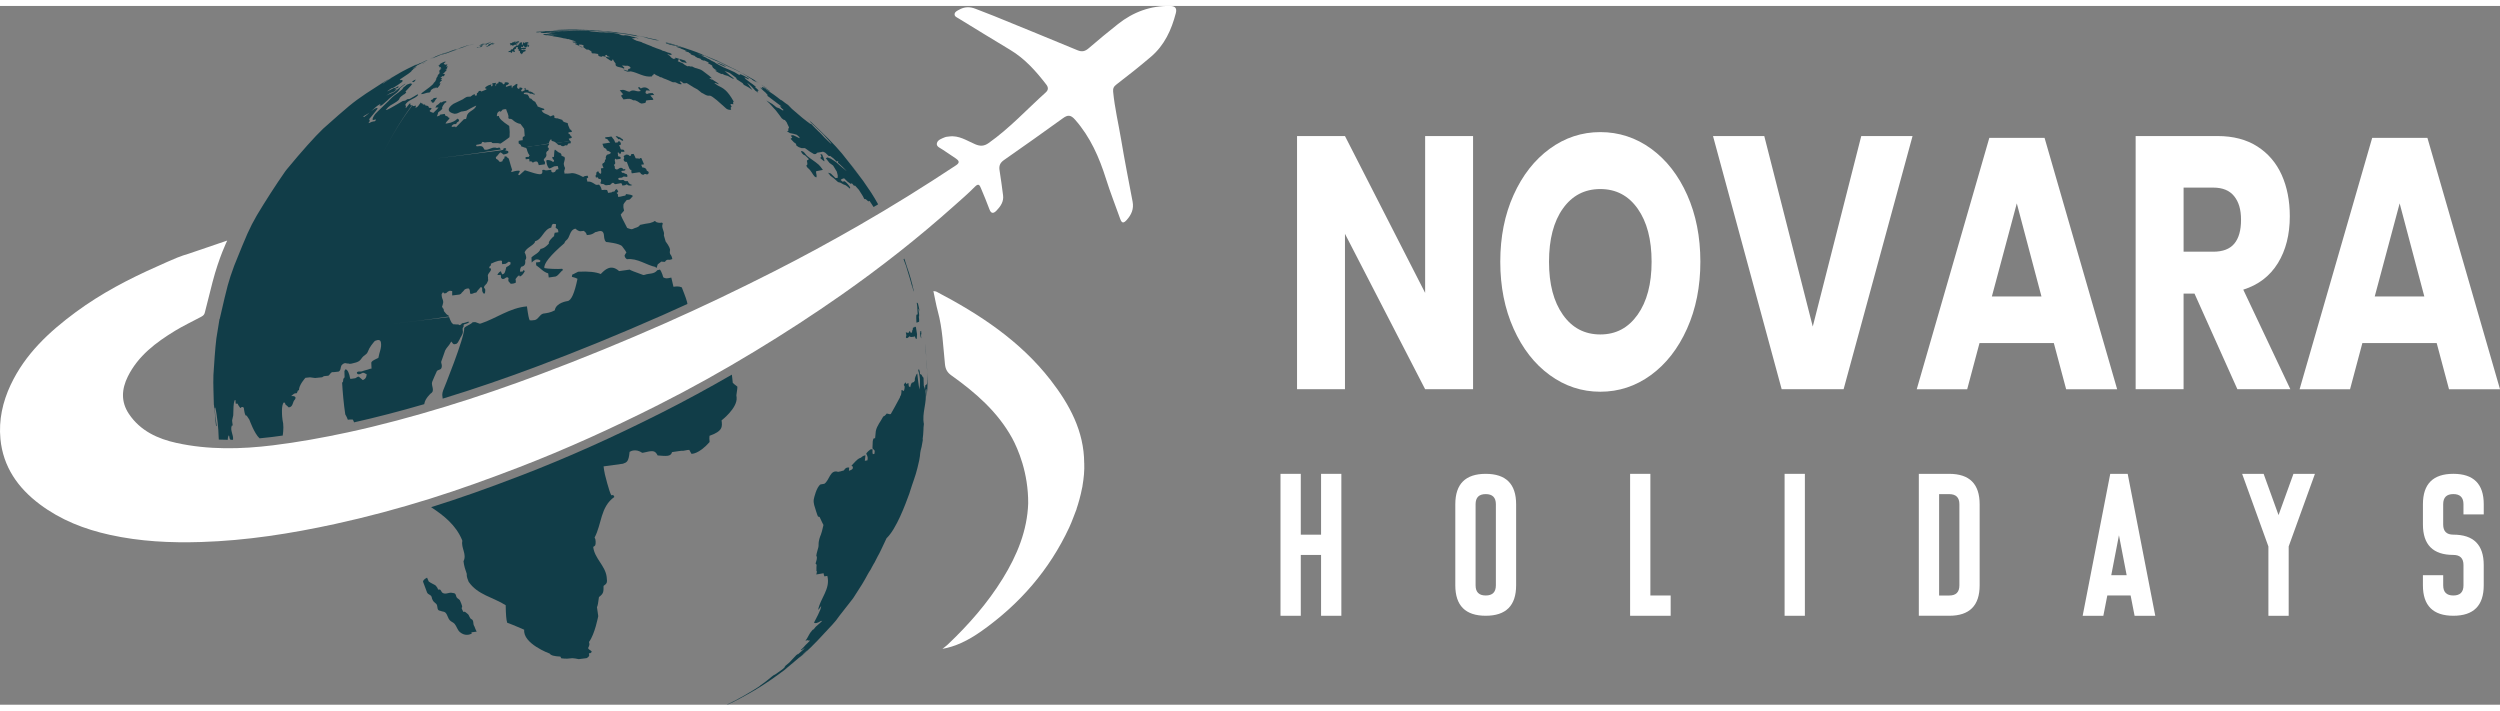 <?xml version="1.0" encoding="UTF-8"?>
<svg id="Layer_2" data-name="Layer 2" xmlns="http://www.w3.org/2000/svg" width="197" height="56" viewBox="0 0 1363.1 380.99">
  <rect x="0" y="0" width="1363.1" height="380.99" fill="#808080" stroke="none"/>
  <defs>
    <style>
      .cls-1 {
        fill: #fff;
      }

      .cls-1, .cls-2 {
        stroke-width: 0px;
      }

      .cls-2 {
        fill: #113d48;
      }
    </style>
  </defs>
  <g id="Layer_1-2" data-name="Layer 1">
    <g>
      <path class="cls-1" d="m803.17,208.97h-26.13l-43.71-84.74v84.74h-26.13V70.93h26.13l43.71,85.52v-85.52h26.13v138.04Z"/>
      <path class="cls-1" d="m900.29,77.86c8.3,6.05,14.85,14.45,19.64,25.19,4.79,10.74,7.18,22.88,7.18,36.41s-2.42,25.71-7.26,36.51c-4.84,10.81-11.41,19.23-19.71,25.29-8.3,6.05-17.5,9.08-27.58,9.08s-19.28-3.03-27.58-9.08c-8.31-6.05-14.88-14.48-19.71-25.29-4.84-10.8-7.26-22.97-7.26-36.51s2.42-25.68,7.26-36.41c4.84-10.74,11.41-19.13,19.71-25.19,8.3-6.05,17.5-9.08,27.58-9.08s19.43,3.03,27.74,9.08Zm-48.14,32.61c-5.04,7.1-7.56,16.76-7.56,29s2.52,21.74,7.56,28.9c5.04,7.16,11.84,10.74,20.4,10.74s15.23-3.58,20.33-10.74c5.09-7.16,7.64-16.79,7.64-28.9s-2.52-21.74-7.56-28.9c-5.04-7.16-11.84-10.74-20.4-10.74s-15.36,3.55-20.4,10.64Z"/>
      <path class="cls-1" d="m961.95,70.93l26.44,103.87,26.44-103.87h27.97l-37.59,138.04h-33.77l-37.44-138.04h27.97Z"/>
      <path class="cls-1" d="m1119.81,183.79h-40.5l-6.72,25.19h-27.51l39.58-137.07h30.11l39.58,137.07h-27.81l-6.72-25.19Zm-6.72-25.38l-13.45-50.77-13.6,50.77h27.05Z"/>
      <path class="cls-1" d="m1219.91,208.97l-23.38-52.13h-5.96v52.13h-26.13V70.93h44.62c8.56,0,15.79,1.89,21.7,5.66,5.91,3.78,10.34,8.95,13.3,15.52,2.95,6.57,4.43,14.09,4.43,22.55,0,10.02-2.17,18.55-6.5,25.58-4.33,7.03-10.62,11.85-18.87,14.45l25.67,54.28h-28.88Zm-29.34-74.98h16.2c5.2,0,9.02-1.46,11.46-4.39,2.45-2.93,3.67-7.25,3.67-12.98s-1.25-9.76-3.74-12.89c-2.5-3.12-6.29-4.69-11.38-4.69h-16.2v34.95Z"/>
      <path class="cls-1" d="m1328.56,183.79h-40.5l-6.72,25.19h-27.51l39.58-137.07h30.11l39.58,137.07h-27.81l-6.72-25.19Zm-6.72-25.38l-13.45-50.77-13.6,50.77h27.05Z"/>
    </g>
    <g>
      <path class="cls-1" d="m709.24,299.33v33.17h-11.06v-77.39h11.06v33.17h11.06v-33.17h11.06v77.39h-11.06v-33.17h-11.06Z"/>
      <path class="cls-1" d="m793.49,315.91v-44.22c0-11.06,5.53-16.58,16.58-16.58s16.58,5.53,16.58,16.58v44.22c0,11.06-5.53,16.58-16.58,16.58s-16.58-5.53-16.58-16.58Zm11.06-44.22v44.22c0,3.69,1.84,5.53,5.53,5.53s5.53-1.84,5.53-5.53v-44.22c0-3.68-1.84-5.53-5.53-5.53s-5.53,1.84-5.53,5.53Z"/>
      <path class="cls-1" d="m888.79,255.11h11.06v66.33h11.06v11.06h-22.11v-77.39Z"/>
      <path class="cls-1" d="m984.09,332.5h-11.06v-77.39h11.06v77.39Z"/>
      <path class="cls-1" d="m1046.22,255.11h16.58c11.06,0,16.58,5.53,16.58,16.58v44.22c0,11.06-5.53,16.58-16.58,16.58h-16.58v-77.39Zm11.06,11.06v55.28h5.53c3.68,0,5.53-1.84,5.53-5.53v-44.22c0-3.68-1.84-5.53-5.53-5.53h-5.53Z"/>
      <path class="cls-1" d="m1161.7,321.44h-12.71l-2.16,11.06h-11.28l15.04-77.39h9.51l15.04,77.39h-11.28l-2.16-11.06Zm-2.16-11.06l-4.2-21.78-4.2,21.78h8.4Z"/>
      <path class="cls-1" d="m1236.82,294.69l-14.32-39.58h11.72l8.13,22.5,8.13-22.5h11.72l-14.32,39.58v37.81h-11.06v-37.81Z"/>
      <path class="cls-1" d="m1321.07,315.91v-5.53h11.06v5.53c0,3.69,1.84,5.53,5.53,5.53s5.53-1.84,5.53-5.53v-11.06c0-3.68-1.84-5.53-5.53-5.53-11.06,0-16.58-5.53-16.58-16.58v-11.06c0-11.06,5.53-16.58,16.58-16.58s16.58,5.53,16.58,16.58v5.53h-11.06v-5.53c0-3.68-1.84-5.53-5.53-5.53s-5.53,1.84-5.53,5.53v11.06c0,3.69,1.84,5.53,5.53,5.53,11.06,0,16.58,5.53,16.58,16.58v11.06c0,11.06-5.53,16.58-16.58,16.58s-16.58-5.53-16.58-16.58Z"/>
    </g>
    <path class="cls-1" d="m5.85,206.53c7.9-16.79,20.99-28.92,35.55-39.66,13.78-10.16,28.9-18.06,44.51-24.95,3.57-1.57,7.11-3.26,10.75-4.71h0s.16-.06.16-.06c1.98-.79,4-1.49,6.06-2.07l21.01-7.17s-4.47,9.08-7.99,22.59c-1.42,5.58-2.85,11.16-4.24,16.75-.4,1.6-1.68,2.06-2.89,2.71-4.43,2.35-8.98,4.51-13.25,7.11-10.47,6.38-20.21,13.65-25.83,25-3.36,6.8-3.87,13.7.62,20.39,6.23,9.27,15.77,13.58,25.96,15.81,17.36,3.8,35.04,3.45,52.6,1.28,13.63-1.68,27.15-4.13,40.6-7.02,18.1-3.89,35.94-8.74,53.61-14.13,17.4-5.3,34.6-11.25,51.65-17.64,22.9-8.58,45.51-17.86,67.89-27.74,20.07-8.86,39.83-18.37,59.39-28.28,15.63-7.92,31.02-16.31,46.23-25.04,18.06-10.36,35.71-21.37,53.07-32.85,2.25-1.49,1.45-2.55-.05-3.62-2.35-1.68-4.84-3.16-7.2-4.83-1.36-.96-3.7-1.66-3.22-3.61.44-1.8,2.67-2.51,4.4-3.22.68-.28,1.48-.28,2.23-.39,5.38-.78,9.68,2.29,14.23,4.22,2.78,1.18,4.87,1.09,7.31-.63,11.44-8.05,20.85-18.35,31.18-27.63,1.37-1.23,1.58-2.61.27-4.3-5.62-7.29-11.65-14.09-19.67-18.89-9.46-5.66-18.84-11.46-28.24-17.21-.95-.58-2.25-1.04-2.05-2.41.18-1.2,1.36-1.66,2.37-2.24,2.93-1.68,5.89-1.79,9-.54,3.37,1.36,6.8,2.58,10.16,3.95,15.17,6.19,30.35,12.37,45.48,18.66,2.45,1.02,4.15.59,6.12-1.12,5.21-4.52,10.56-8.89,15.96-13.18C617.94,3.26,627.4-.21,638.14,0c2.7.06,3.63,1.35,2.98,3.87-2.37,9.17-6.21,17.57-13.58,23.84-6.11,5.19-12.38,10.2-18.76,15.06-1.54,1.17-2.02,2.18-1.85,4,.85,8.8,2.9,17.4,4.36,26.1,1.89,11.31,4.11,22.56,6.25,33.83.75,3.96-.6,7.08-3.2,9.98-1.77,1.97-2.71,1.83-3.58-.63-2.55-7.22-5.39-14.34-7.68-21.64-3.72-11.83-8.58-22.95-16.91-32.41-2.36-2.68-3.97-2.69-6.58-.81-10.66,7.68-21.36,15.3-32.14,22.8-2.2,1.53-2.87,3.18-2.44,5.72.75,4.47,1.28,8.99,1.9,13.48.48,3.49-1.35,6.06-3.55,8.37-1.41,1.48-2.87,2.04-3.86-.63-1.44-3.87-3.02-7.7-4.63-11.5-.66-1.57-1.23-3-3.31-.87-3.59,3.67-7.51,7.01-11.34,10.43-19.46,17.38-39.93,33.47-61.29,48.45-15.4,10.8-31.17,21.02-47.25,30.77-17.25,10.47-34.85,20.3-52.85,29.38-24.73,12.48-49.92,23.95-75.8,33.92-16.05,6.18-32.2,12.04-48.61,17.17-17.05,5.33-34.27,9.96-51.74,13.77-24.08,5.25-48.28,9.06-72.96,9.83-16.79.53-33.34-.28-49.8-3.9-13.91-3.06-26.82-8.11-38.24-16.67C9.73,262.76,1.68,251.23.23,236.08c-.98-10.26,1.19-20.15,5.61-29.55Z"/>
    <path class="cls-2" d="m350.83,16.96l.87.25.99.3,2.48.58h.02c1.2.2,2.33.7,3.58.7l-1.22-.32,1.11.25.64.13v-.06s.06.01.06.01c-.06-.04-.18-.08-1.72-.46l-4.6-1-1.07-.18-1.14-.2Z"/>
    <path class="cls-2" d="m347.37,16.1l-.11-.02-.12-.02-.11-.02.35.06Z"/>
    <path class="cls-2" d="m493.95,180.62c.14.17.13.47.42.51l.4-.1c.16-.04.73-.41.86-.71.13-.26.17-.27.37-.09.1.09.75.44,1.37.2q.27-.1.4.05l.19.13.13-.21c.06-.17.09-.23.33-.3,0,0,.37.05.56.54q.36,1.03.58.91l.28-.08s.13-.34.17-2.46c-.2-1.33-.43-2.64-.64-3.96q-.4-.21-.54-.19c-.24.11-.24.46-.56.49h-.38s-.04.02-.04.02c-.11.11-.14.18-.14.62-.03.55-.06.61-.2.78-.13.17-.16.26-.18.76-.02.3-.05.53-.16.56l-.57.11c-.3-.22-.2-.67-.51-.9l-.18.04c-.29.17-.21.56-.41.79l-.36.09q-.39.06-1.26-.32c.09.63.31,1.25.3,1.89.01.3-.24.49-.3.76l.08.07Z"/>
    <path class="cls-2" d="m505.69,203.89v.33s.02.44.02.44v.47s-.01-.91-.01-.91v-.46s-.07-2.67-.07-2.67l-.02-.22s0-.02,0-.03c-.03-.47-.06-.99-.09-1.48l.07,1.67-.02,3.22-.06,1.54-.29.5-.22.28c-.14.07-.29.13-.46.2l-.18,2.05v.37c-.16-.7-.35-1.4-.67-2.11-.1-1.83-.12-3.09-.15-4.35-.41-.36-.82-.99-1-1.5-.46-.56-.68-.5-.93-.43q-.06-1.75-.48-2.61c-.2-.04-.3,0-.41.01l-.02.68c.46,1.46,1.33,4.17.65,10.26-.52-1.94-1.21-8.72-1.21-8.77-.39.31-.77.93-.86,1.41-.55,1.26-.53,1.93-.5,2.58-.17.21-.38.49-.54.7-.37.19-.68.28-1,.34q-.69.78-.96,2.47c-.22-.15-.53-.35-.75-.49-.07-.55-.17-1.27-.24-1.82-.24.12-.55.29-.79.41-.16.24-.21.25-.25.26l-.53-1.03c-.34.39-.72.97-.95,1.43.16.24.34.57.49.81q0,1.86-.6,2.56c-.21-.16-.51-.37-.7-.52-.28-.05-.36-.04-.44-.02q.06,1.59-.27,2.67c-.56.83-.56,1.05-.55,1.27-.9,1.86-4.99,9.09-5,9.09-.2.05-.36.08-.52.1-.49-.14-1.19-.29-1.71-.37-.16.19-.36.45-.5.65-.32.41-.9.84-1.4,1-1.34,2.65-3.43,4.9-4.04,7.93-.19,1.54-.29,2.69-.37,3.84-.26.06-.6.14-.85.2-.49,1.17-.51,1.21-.61,5.39.43.34.91.86,1.24,1.29-.02.79-.09,1.21-.13,1.63-.26.08-.59.18-.85.25q-.41-.81-.19-2.67c-.53-.05-.63-.03-.73-.02l-.37.06q-2.1,1.55-2.38,2.47c.11.15.26.35.37.51.2.48.4,1.15.47,1.68-.06.49-.1.9-.16,1.31-.47.09-.96.18-1.43.26.11-.98.23-1.97.35-2.96q-1.17.04-2.28,1.1c-.42.3-.53.32-.66.34-.72.26-1.42.5-4.69,4.18.23.15.52.37.74.53.09,1.14,0,1.53-2.12,2.27.02-.55.08-1.28.14-1.83-1.71,0-1.85.19-2.94,1.62-1.47.49-2.29.62-3.11.77-4.47-1.46-4.67,4.73-7.53,6.51-.69.11-1.37.22-2.07.34-2.27,1.6-3.52,7.44-3.66,8.09q-.22,1.59.22,3.16c.5,1.85,1.72,5.43,1.72,5.43.11.25.25.59.38.85.26.06.59.14.84.2q2.02,4.36,2.12,4.38c-.23,1.18-.53,2.33-.84,3.49-.35.97-.46,1.4-.58,1.82-.1.26-.24.62-.36.88-.3.85-.38,1.12-.45,1.4-.23.82-.47,1.89-.45,3.68-.05.71-.1.9-.17,1.09-.31,1.54-.97,3-1.07,4.61l.33.31c-.02,1.53-.06,1.65-.72,3.76.18.2.41.46.58.66q-.14.86-.11,3.44l.27.07c-.03.54-.18,1.27-.35,1.79,1.35-.23,2.68-.46,3.98-.68.04.53.22,1.23.44,1.71.6-.09,1.11-.17,1.6-.26,1.85,7.13-3.89,12.21-5.01,18.54.7-.58,1.08-1.4,1.63-2.08.03.61.05,1.65-3.86,8.99q.78.92,3.67-.81c.31-.06.56-.11.79-.16-1.04,1.2-2.34,2.1-3.48,3.18-.77.93-1,1.23-1.25,1.52-.33.17-.4.17-.47.19-.37.47-.76.92-1.15,1.39l-.54.82c-.76,1.24-1.32,2.61-2.27,3.76.83-.21,1.07-.26,1.33-.32.32.28.4.26.5.24.28.03.51-.02.74-.07-.32.33-.64.67-.97,1q-1.96,1.88-2.53,2.62c-.66.67-.79.81-.94.95-.2.19-.47.42-.68.61.07.19.33.13.58.07.23-.19.54-.43.77-.6.78-.49.84-.5.9-.51-.45.44-.88.86-1.32,1.29q-2.11,1.93-2.71,2.34c.29-.52.27-.52.27-.51h0s-.01.01-.01.01h-.01c-.72.57-.87.71-1,.84-1.29,1.26-2.43,2.66-3.7,3.94-.97.83-1.83,1.55-2.7,2.26.2-.05.41-.09.59-.14-.35.39-.85.87-1.22,1.23-.3.23-.46.36-.62.48-1.23.96-2.57,1.79-3.84,2.71-.23.11-.56.27-.78.37-.33.25-.66.5-.97.73-.23.2-3.42,2.94-6.06,4.68-.59.44-.46.41-.34.38-.24.14-.53.34-.75.49-1.01.66-1.57,1.01-2.14,1.37-.73.44-.9.55-1.07.66q-.7.44-3.87,2.29c-.53.3-.7.41-.88.51-1.64.93-4.75,2.62-4.78,2.63-.72.33-1.11.54-1.51.75q-.68.27-3.12,1.56l.45-.07c.7-.32.73-.32.73-.32q1.55-.69,2.44-1.14c.19-.09.36-.19.55-.29.25-.11,4.45-2.23,8.05-4.33l.41-.24q.52-.28,2.32-1.37l.16-.06.61-.35.45-.31c1.32-.79,3.11-1.89,4.72-2.98.33-.22.42-.28.5-.34.75-.49,1.49-.97,2.21-1.47.56-.37.64-.43.73-.49,2.43-1.77,4.95-3.43,7.31-5.31.73-.61,1.21-.99,1.7-1.37-.66.47-1.31.96-1.98,1.41,1.17-.89,2.33-1.78,3.5-2.67.59-.46,1.07-.85,1.54-1.23l.15-.18c-.21.19-.5.41-.72.59-.39.33-.56.46-.71.59-.49.37-1.14.85-1.63,1.22q4.1-3.33,4.93-4.09c1.01-.89,1.85-1.61,2.65-2.32.18-.18.43-.43.61-.62.84-.78,1.3-1.19,1.74-1.6l.27-.07-4.12,3.68.19-.06c2.15-1.66,4.01-3.66,6.04-5.47q1.77-1.58,11.63-12.25c.19-.22.43-.5.64-.73.79-.89,1.06-1.21,1.32-1.52,2.94-4.11,6.24-7.95,9.27-12,.17-.25.25-.35.33-.46,1.13-1.67,4.76-7.45,4.79-7.5,1.12-1.74,2.05-3.6,3.06-5.4.22-.37.32-.54.42-.73.1-.17.22-.35.31-.53.9-1.33,1.02-1.58,1.48-2.53.09-.19.2-.37.3-.54l.17-.3c.12-.23.31-.55.42-.78.5-.79.62-1.01.75-1.24l.06-.16q.42-.73,1.21-2.37c.14-.27.19-.36.23-.46.15-.26.33-.59.47-.85.39-.69.48-.87.58-1.07l.12-.26c.25-.49.59-1.16.82-1.67,1.1-2.23,2.01-4.18,2.9-6.15,5.36-5.02,10.28-18.5,12.39-24.25.3-.86.42-1.31.56-1.77,1.25-4.07,2.88-8.02,3.86-12.18.18-.73.24-.95.28-1.15,1.24-4.74,1.25-7.07,1.26-7.09.12-.67.19-1.09.27-1.51q.4-.97,1.12-5.4c.05-.71,0-.68-.07-.64q.34-2.27.44-4.97-.04-1.1.25-3.3c-1.2-5.85,1.77-11.7.9-17.55l.05-1.06.4-.52.09,1.6-.07,2.61.2-1.25.29-2.62v.18q.09-.43.14-3.83v-1.03s0,.15,0,.15l-.02-.76Z"/>
    <path class="cls-2" d="m357.09,18.19c.24.06.36.09.55.14l.2.04c-.25-.06-.51-.13-.75-.18Z"/>
    <path class="cls-2" d="m346.56,15.97l.13.02.33.05-.44-.08.55.1.13.02-1.13-.2-.48-.09h-.05s-.03-.01-.03-.01h-.03c.17.03.33.07.51.1l-.97-.18-1.82-.31h-.11s-.02,0-.02,0l1.35.22,2.09.37Zm-.39-.08l.33.06-.38-.07h.06Z"/>
    <path class="cls-2" d="m353.07,17.33l.32.04-.84-.21h.09s-2.41-.51-2.41-.51l-2.36-.46-.51-.09,5.67,1.23h.03Z"/>
    <path class="cls-2" d="m505.69,203.76c0-.5-.02-.96-.03-1.39,0,.12,0,.24,0,.36l.02,1.02v.13s0-.12,0-.12Z"/>
    <path class="cls-2" d="m505.51,198.77c.03.55.06,1.1.08,1.62-.02-.54-.05-1.08-.08-1.62Z"/>
    <path class="cls-2" d="m505.42,197.29c.04.53.07,1.02.1,1.48-.05-.97-.11-1.95-.18-2.98,0-.19-.02-.37-.03-.56l-.1-1.33c-.02-.31-.04-.61-.07-.92,0,.13.02.26.02.39l-.09-1.12c.16,2.45.3,4.86.45,7.1l-.03-.81c-.03-.42-.05-.84-.07-1.25Z"/>
    <path class="cls-2" d="m501.33,166.49c.2-.23-.93-4.66-.93-4.7l-.03.12-.08.12.02.37c-.09-.19-.11-.42-.22-.61h-.06s-.03.06-.03.06l-.13-.07c-.04.14-.03.26.09.83q.1.53.16,1.36.29,4.05.24,4.19h-.15s-.33.13-.33.13l-.2.07c-.2.37-.06,3.53.01,4.34.55-.17,1.01-.33,1.38-.48.23-.23,0-1.97-.02-2.17-.08-.67-.08-.75-.03-.85l.09.06c.03-.07.06-1.08,0-1.42-.2-1.13-.42-2.53-.28-2.87.28.47.31,1.02.48,1.53Z"/>
    <path class="cls-2" d="m502.35,178.98h.02q.05-.14-.11-1.78c-.13.06-.28.11-.43.17l-.03.09c-.04.24,0,.49-.04.72l-.11.31s.08,1.02.2,1.52q.3,1.1.34,1.15l.13-.1c-.01-.43-.12-.82-.14-1.24,0-.17.05-.86.08-.91l.08.08Z"/>
    <path class="cls-2" d="m505.63,201.08c0-.21-.03-.47-.03-.69,0,.14.01.28.02.43,0,.08.01.18.02.26Z"/>
    <path class="cls-2" d="m358.38,18.5l-.55-.12c.13.03.27.06.38.09l.17.03Z"/>
    <path class="cls-2" d="m494.05,141.85l1.08,3.6,1.23,4.06.73,2.69.7,2.17.46,1.37v-.54s-.58-2.05-.58-2.05l-.17-1.01-.53-1.89-.31-1.31-.53-1.72-.46-1.58c-.29-.87-.59-1.75-.9-2.62l-.76-2.35-.63-1.89.13.26.45,1.2v-.04s-.61-1.64-.61-1.64c-.1-.24-.22-.52-.32-.77-.13.1-.26.19-.38.29.51,1.33.97,2.56,1.4,3.76Z"/>
    <path class="cls-2" d="m470.48,95.29c-3.13-4.42-4.6-6.5-7.33-9.75,2.38,2.97,4.59,5.91,6.63,8.79.16.22.31.45.47.67.08.1.14.19.22.29Z"/>
    <path class="cls-2" d="m416.19,44.14l.12.24c.6.4,1.2.81,1.82,1.22.33.23.67.46,1.03.69l.59.32.17-.09-2.55-1.75-1.18-.62Z"/>
    <path class="cls-2" d="m417.67,47.56l1,1.09-.42.24,1.82,1.36c1.18.86,2.31,1.73,3.46,2.61l2.67,1.97-.99-.25.73.96,1.31,1.21-.47.23-1.92-1.18-1.49-.53c-.76-.62-1.52-1.22-2.27-1.82l-3.28-1.92,1.75,1.66,3.45,3.78,1.72,2.24,1.51,2.06,1.05.79.62.13.96,1.18.64,1.42.69,1.41-.41.85.04,1.03-.77.28,1.65.97,1.94.39,1.8.55,1.46,1.3-.08.55-1.46-.77-1.99-.92c-.4.08-.82.16-1.25.25l.82,1.16-.91.57,1.78,1.9,1.17.84.24,1.01,1.28.83,1.48.52,1.93.03,2.66,1.91,2.25,1.34,1.01-.07.73-.71,2.13-.33c.34-.08.68-.15,1.02-.23l1.22.55,1.91,1.83.79-.04,1.85,1.4,1.61,1.64c.32-.09.63-.16.91-.24l-.13.92,1.06.89,1.97,1.88,1.69,1.78-2.21-1.8-3.68-3.19-2.76-1.8-1.83-.7-.85.48,1.99,2.54,1.97,1.43,2.01,3.32.53,2.09-.05,1.31-1.2.11-2.58-2.51-1.47-.41,1.37,1.73,1.83,1.36,2.24,2.02,1.28.32,1.68.95,1.24.47.94.69,1.4,1.19.05-.77q-1.11-1.86-2.93-3.31c-.43.05-.83.14-1.23.23-.3-.25-.69-.6-.99-.89.33-.53,1.24-.81,1.87-.96l1.84,1.81,1.72,1.24.69-.32,1.16,1.38c.2-.04.38-.09.55-.14l2.12,2.36,2.09,3.32.85,1.66.81.09,1.33,1.19c.25-.07.51-.14.75-.21l2.17,3.3c.83-.49,1.66-.97,2.49-1.47-3.01-5.36-4.38-7.34-8.21-12.84-.03-.03-.05-.06-.07-.09.03.04.04.06.07.1l-.16-.21c-.04-.06-.09-.12-.13-.18-11.81-15.49-11.89-15.57-18.8-22.72-3.44-3.32-7.96-7.86-11.55-11.03l.85.8.83.78.09.19.33.54,2.32,2.12,2.68,2.62c.63.62,1.27,1.23,1.9,1.87l2.06,2.31,2.36,2.68-.56-.2-1.86-1.77-1.46-1.43-1.68-1.82c-1.04-1.02-2.08-2.05-3.13-3.05l-2.34-2.42-.64-.19-1.86-1.36-2.28-1.79c-1.03-.9-2.05-1.78-3.1-2.65l-2.69-2.31-1.32-1.36-.85-.84-1.33-.9-2.23-1.7-.19.07-2.28-1.79-1.74-1.29-2.73-1.84-1.95-1.43-1.57-.9-.37.13.64.57-.27.21-1.23-.64,1.68,1.63,1.69,1.5Z"/>
    <path class="cls-2" d="m408.26,38.58l-.65-.37-1.99-1.11,3.61,2.04-.97-.56Z"/>
    <path class="cls-2" d="m360.75,168.82c4.64-2.05,9.33-4.16,14.07-6.34-.09-.4-.17-.79-.25-1.19-.72-2.7-1.89-5.24-2.83-7.86-1.71-.72-3.12-.51-4.54-.31-.38-1.69-.77-3.36-1.17-5.02-2.87.67-3.21.48-4.39-.13,0-.03-.74-2.88-1.81-4.23-.44.1-1.02.24-1.45.35-1.73,2.3-4.57,1.61-6.82,2.5-.42.08-.61.1-.8.12q-7.17-2.56-7.44-2.95c-1.91.27-3.83.54-5.76.81-4.56-4.11-7.96-.54-10,1.59q-4.03-1.7-12.34-1.25c-1.11.45-2.09,1.18-3.22,1.59-.06.35-.13.82-.2,1.19q2.42.59,3.07,1.07-2.42,11.84-5.47,12.16c-.08,0-6.31.85-6.91,5.04-2.31,1.26-4.32,1.52-6.32,1.79-1.96.55-2.51,2.9-4.45,3.49-.95.1-1.33.15-1.72.2-.34,0-.81-.02-1.16-.03q-.62-.71-1.54-7.6c-9.29.75-16.68,6.53-25.2,9.35-.19.02-.4.05-.6.07-.69-.24-1.61-.58-2.28-.84-1.04,0-1.24.01-1.45.04-1.31,1.38-3.29,1.77-4.64,3.12.39,4.82-11.41,33.92-11.54,34.18-.29.65-.42,1.65-.45,2.36.13,1.11.19,1.63.23,2.01.12-.04.23-.07.35-.1,16.38-4.99,33.19-10.73,51.38-17.55,22.06-8.27,44.82-17.57,67.65-27.64Z"/>
    <path class="cls-2" d="m446.24,86.44c-1.9-1.68-4.13-2.94-6.06-4.58-.82-.7-1.3-1.7-2.13-2.37-.34-.28-1.04-.41-1.04-.41l-.27.14c.17.51.34,1.03,1.38,1.91.25.22.63.17.87.38q.44.34,1.9,1.83c-.05.19-.02.41-.11.58-1.03.13-.86.63-.71,1.07.01.02.47,1.97-.37,1.94h-.15c.16.31.37.73.53,1.03l.28.25q1.34,1.13,2.18,2.51c1.39,2.29,1.8,2.44,2.01,2.51.32.11.35.14.54.28.16-.4.29-.75-.07-2.29-.2-.88-.15-1,.15-1.14,1.22-.24,2.39-.47,3.5-.69q-1.52-2.17-2.4-2.95Z"/>
    <path class="cls-2" d="m416.09,43.71c.62.37,1.9,1.15,2.07,1.19-.08-.22-1.61-1.07-3.23-1.95l1.02.68.14.08Z"/>
    <path class="cls-2" d="m447.5,82.52c-.3.05-.07.4-.1.6l.08.06c1.82,1.62,2.02,1.65,2.05,1.34l-.55-1.87c-.13-.31-.36-.58-.49-.9-.06-.18,0-.38-.03-.56-.21-.12-.53-.28-.75-.39l-.3.03c-.09.02-.08.11.17.56.19.37.27.7.25.97q0,.09-.32.15Z"/>
    <path class="cls-2" d="m363.24,20.11l-.14.08.02.19,2.24.79,1.09.2,1.62.43-.04-.22-2.07-.66-2.73-.8Z"/>
    <path class="cls-2" d="m340.35,14.95h.02c.66.09,1.32.18,1.98.29l-.76-.12-1.55-.24h-.07s-.07-.02-.07-.02l-.49-.07-.42-.05c-.33-.05-.67-.1-.99-.14l-.13-.02h-.13s1.34.19,1.34.19c.42.07.83.14,1.27.19Z"/>
    <path class="cls-2" d="m390.83,30.98l2.01,1.04,2.09.91.78.21-.08-.21-1.73-.92q-2.49-1.09-3.08-1.02Z"/>
    <path class="cls-2" d="m405.43,36.99l.19.1-.5-.28.32.18Z"/>
    <path class="cls-2" d="m394.32,31.34l2.09.98-.88-.45-3.31-1.54-1.96-.88-2.5-1.09c1.01.44,2.1.94,3.2,1.46l.65.28,2.72,1.24Z"/>
    <path class="cls-2" d="m365.12,20.36l2.56.74,2.43.75,3.61,1.19,2.71.97-.32-.07-3.12-1.12-1.65-.52-2.58-.84-2.43-.73-1.23-.33h-.17s-1.84-.49-1.84-.49l-.09.07,2.42.71,2.66.85,2.02.6,2.08.69h-.23s-1.67-.53-1.67-.53l.37.19-.41-.05-1.39-.42-.26.1.96.48,1.62.54-.03.11,1.32.47,2.13.9-1.2-.22.58.4,1.53.44.18.14-.12.13,1.24.5-.51.05.76.54,1.72.61.34.39,1.39.79.54.06,1.04.42.32.5,1.32.45.38-.09c.8.36,1.59.72,2.39,1.1l-.09.13c-.19.04-.38.09-.58.13l1.24.69,1.4.77-.38.09.56.66-.08.21,1.22,1.04c.35.19.7.38,1.06.57-.3.07-.63.14-.93.2l1.93,1.1,1.51.71c.17-.04.33-.08.48-.11l1.27.65,1.75.47,3.02,1.67.15-.35-2.07-1.57-2.89-2.49,1.33.53,1.45.6,3.48,2.62.45.89,3.12,2.03.7.96,2.4,1.26c.75.51,1.5,1.02,2.26,1.54l-.77-1.08-1.36-1.87-.83-1.04,1.36,1.03,1.06,1.01,2.2,2.38,1.55,1.03-.51-.92.74-.3-2.01-1.85c.16-.04.32-.09.46-.12l-1.65-1.35-1.46-1.01-2.47-1.9-.53-.68-.2-.29.81.34,1.27.68h.4s-.26-.45-.26-.45c-.71-.42-1.44-.83-2.17-1.24l-2.26-1.05-.22.07.34.39-1.01-.16-2.33-1.4-2.87-1.31-2.96-1.25-2.45-1.25-1.88-1.07-.59-.47-2.02-1-.65-.45-1.62-.78-.27-.24-2.24-1-.11-.17-2.35-1.05.52.13,2.06.93.73.17h.27s-1.23-.58-1.23-.58l-.22-.17,1.17.45.07-.07,1.7.78,1.08.53,2.13.97,2.15.94.53.14,2.81,1.36,1.64.84,1.59.75,1.89.85,1.84.91.05-.05,1.24.65,1.12.57-.4-.27c.51.27,1.02.55,1.53.82l.53.35,2.01,1.21.18.23,2.52,1.52.41.4,2.02,1.2.12-.08-.72-.53-.21-.21-.08-.16,1.86,1.11.44.24c-.66-.45-1.15-.75-1.63-1.04l-.18-.13-1.62-.98-.78-.43c-1.19-.71-2.43-1.41-3.66-2.08l-3.02-1.63-.33-.17c-3.58-1.77-7.76-3.87-11.59-5.66l-3.23-1.38-1.44-.63-2.04-.84-.75-.26-1.29-.58-1.51-.6.57.21-.07-.04-1.52-.58-1.08-.4-.48-.18.49.2-1.96-.72-.19-.08-.34-.11-6.2-2.08-3.56-1.08-2.96-.83-.41-.08v.06s2.15.55,2.15.55Z"/>
    <path class="cls-2" d="m403.4,35.89l-2.06-1.07-1.69-.9.03.05,1.53.82,1.33.68c.28.14.59.29.86.43h-.01Z"/>
    <path class="cls-2" d="m403.79,36.1c-.12-.06-.26-.13-.39-.19l.78.39-.39-.2Z"/>
    <path class="cls-2" d="m262,21.51c-.2.08-.41.08-.58.22l-.08.06c.19,0,.37-.06.54-.09h.13s.12-.04.12-.04l-.2.14h.04c.35-.04.61-.2.93-.31q.35-.17.7-.39v-.02c.26-.16.56-.24.84-.37l-.41.14q.28-.18.7-.37.18-.08.21-.12l-.21.05-.34.14c-.59.24-1.19.46-1.77.72-.2.08-.4.15-.59.24Z"/>
    <path class="cls-2" d="m229.51,48.07q.25-.07.31-.03c.19.02.33,0,.44-.02.9-.06,1.67-.53,2.55-.68.44-.05.91-.11,1.36-.16l.4-.35.15-.18.21-.74c.44-.37.82-.69,2.24-1.43q-.33.42-.33.66.58-.46.83-.72c.26-.16.34-.07.41.01l-.21.36c.22-.05.51-.12.73-.16.43-.57.97-1.05,1.34-1.68l-.1-.14q.35-.48.39-.61t-.7.05q.52-.74.47-.83c.25-.38.83-.45.92-.98.03-.28-.15-.25-.74-.17.32-.35.66-.69.99-1.03-.36-.11-.73.09-1.08-.01l.42-.33.15-.15q.54-.55.79-.56c.17.67.94-.48.95-.5.19-.34.02-.53-.05-.57-.3-.19-.6.05-.93-.02.24-.2.45-.41.67-.6l.32-.29c.52-.45.82-1.07,1.39-1.45-.16-.12-.75.04-.99.11q1.19-1,1.18-1.16-.21-.05-.26-.07l-.02-.09q.45-.48.51-.62c-.36,0-.74.03-1.11.07q.9-.88.82-.98l.04-.08h-.33s-.07-.04-.07-.04l-.19.02c-.33.06-.68.11-1.01.17l.1-.15.02-.17-.02-.08-.46.04c.02-.17.18-.26.27-.39q-.1-.04-.35.02v-.08c.34-.33.86-.42,1.1-.87q-.07-.02-.26,0l-.15-.04h-.13q-1.41.53-2.27,1.06c-.17.11-.32.23-.5.34l.27-.04v.09c-.68.5-.85.62-1.05.86.23,0,.45-.01.68-.04l-.35.4h.47c-.11.14-.26.23-.31.39.31-.02.59-.05.9-.09l.02.18h.07c.01.28-.36.32-.39.55.24.09.49-.07.72,0-.41.48-1.06.75-1.29,1.4l.31.06-.33.33-.08.17h.18q0,.09-.16.27.12.02.56-.04c-.38.68-1.09,1.1-1.4,1.84h.16c-.08.16-.23.28-.2.46q-.46.5-.57.81l.13.06-.34.32.13.05.12.06-.26.31c-.06.11-.19.34-.26.62l.08.05q-.17.25-.49.56c-.8.76-.77.87-.72.99l-.19.22c-.58.58-1.24,1.1-1.86,1.64q-3.93,2.9-4.08,3.04c-.23.25-.45.5-.66.76Z"/>
    <path class="cls-2" d="m235.65,52.73c.29-.03.59-.07.89-.1.37-.59.73-1.19,1.12-1.77l.38-.38.22-.45c-.61.07-1.2.14-1.79.21-.16.2-.29.42-.47.61-.16.16-.24.18-.33.21-.49.12-.63.16-.75.51l-.04.41.13.03.4.15.16-.02s.04.07-.05.25c-.13.29-.16.38.16.34Z"/>
    <path class="cls-2" d="m235.09,28.49c.27-.11.53-.23.81-.32h-.02c.28-.04.53-.2.78-.3l.43-.19h0s0-.01,0-.01l-.35.13h-.02c-.09.02-.36.1-1.62.64-.16.07-.33.15-.5.22h.04s.02.02.46-.16Z"/>
    <path class="cls-2" d="m231.18,31.13c.29-.24.67-.33.98-.53h-.04c-.14.01-1.73.79-2.02.94h.06c.19-.07.36-.18.56-.21l-.23.13c.25-.11.46-.23.69-.34Z"/>
    <path class="cls-2" d="m250.15,23.24c-.29.15-.61.23-.92.35t.9-.25c.41-.13.81-.28,1.22-.42h.05s-.19.08-.19.08c0,0,.3-.06,1.86-.65h-.06c.77-.41,1.62-.53,2.4-.83h-.03c.55-.36,1.24-.39,1.84-.66-.23.06-.71.19-2.51.76h-.17s-.15.05-.15.05l-.36.11c-.29.09-.56.18-.83.28h.04c-.38.13-.77.26-1.17.39-1.36.46-1.36.46-1.4.5h.09c-.22.14-.47.16-.7.28h.08Z"/>
    <path class="cls-2" d="m256.56,21.25c-.45.15-.76.25-.99.35h0c.37-.09.75-.25,1.14-.34.39-.13.79-.25,1.18-.37l.57-.19c-.17.05-.35.11-.53.14l.39-.13c-.24.06-1.74.54-1.77.55Z"/>
    <path class="cls-2" d="m260.86,22.52l.05-.03.07-.04h-.1s0,.01,0,.01l.04-.03h0s-.09,0-.09,0l.08-.08v-.04c-.21.1-.42.17-.62.28l-.25.12-.02.08-.11.1.23-.02s.21-.08.74-.34Z"/>
    <path class="cls-2" d="m241.77,26.11c-.52.21-.55.22-.99.44l.08.02.23-.05.02.05c.55-.16,1.06-.44,1.61-.59h.36q2.04-.83,2.9-1.11l.44-.17c.39-.16.78-.3,1.18-.49h-.04c.33-.15.72-.18,1.02-.41h-.1c.36-.27.84-.3,1.25-.49h0q-.24.04-.94.27-1.01.38-1.11.39c.41-.2.87-.32,1.3-.5l-2.7.91c-1.1.41-2.15.96-3.29,1.26-.43.16-.85.32-1.25.47Z"/>
    <path class="cls-2" d="m237.26,27.69l-.4.19h.1c-.21.11-.43.19-.65.3l.11.02.31-.12c-.63.45-1.39.62-2.05,1q.34-.12,6.59-2.83h-.04c1.14-.48,2.31-.9,3.43-1.39h-.02c-1.03.35-2.02.8-3.03,1.14h-.01c.37-.17.75-.3,1.12-.46-.24.02-1.15.38-2.79,1.04h-.09c-.25.09-.5.19-.74.29-.25.09-.48.19-.71.29-.72.29-1.16.48-1.29.55l.19-.04Z"/>
    <path class="cls-2" d="m249.51,23.64h-.04c-.36.11-.69.24-1.04.34l.07-.04c-.2.06-.4.14-.6.21l-.58.21-.44.17c-.31.12-.77.33-.77.33q.07,0,.43-.13c.29-.11.58-.23.87-.32h.03q.36-.08,2.06-.72h-.03s-.04,0-.04,0l.26-.11-.19.05Z"/>
    <path class="cls-2" d="m225.08,41.52l.16-.02.19.04.46-.25.63-.82.19-.31v-.02s-.05,0-.05,0c-.24.05-1.03.38-1.58.82-.19.15-.46.36-.44.45h.17s.32-.04.32-.04h0s-.06.14-.06.14h.02Z"/>
    <path class="cls-2" d="m119.68,170.73l-1.71,10.56c-.73,5.99-1.21,14.02-1.61,20.04,0,0,0,.02,0,.03l.04,2.69c0,.38,0,.76,0,1.14,0-1.34-.01-2.63-.03-3.82-.22,4.79.17,11.17.23,15.95,0,0,.02.01.08.42.07.56.12,1.13.19,1.69l.09.05c.09,1.32.18,2.64.3,3.97,0,.78-.02.86.55,5.66.08.04.18.07.32-.32-.17-1.66-.52-3.29-.71-4.95-.11-1.21-.2-2.42-.29-3.74-.02-.16-.02-.4-.04-.58,0-.25-.04-.51.3-.52,1.04,4.3,1.77,12.25,1.81,15.63.04.69.07,1.28.1,1.81,1.62.06,3.23.11,4.9.12.01-1.17.2-1.99.61-2.47.05.17.13.4.19.57.03.22.06.45.11.67.02.22.06.45.23.78.2.21.29.32.41.45.43,0,.87-.02,1.31-.02.36-2.6-1.71-5.07-.69-7.71l.51-.08-.02-.23q-.11-1.01-.24-1.76c-.02-.22-.05-.45-.07-.79q.11-.73.62-2.75c.07-3.95.11-6.33.74-8.19l.48-.16c.04.66.07,1.33.11,1.98.35-.01.72-.04,1.12.03.19.94.95,1.52,1.4,2.32.04,0,.08,0,.38-.12l.33-.42c.37-.03.74-.05,1.2.43q.46,3.76,1.1,4.25h.02s0,0,0,0h.03s.02,0,.02,0h.01s.02,0,.02,0h.03s.01,0,.36.04q1.41,2.21,1.46,2.22c.03.09,2.73,7.66,5.56,10.15,2.21-.21,4.47-.45,6.8-.73,1.91-.23,3.88-.52,5.83-.79.38-2.87.58-5.75-.14-8.65-.05-.48-.1-.95-.19-1.81,0-.06-.59-6.23.94-7.59.17.07.39.16.56.22.14.32.3.75.43,1.07q.36.11,1.67,1.43c2.53-.29,1.95-3.03,3.32-4.25.01-.02,1.66-2.17-2.02-1.95,1.47-1.32,1.73-1.37,2.29-1.48.14-.01.28-.03.82-.09q.43-1.16.61-1.5c.17-.04.38-.09.55-.11-.06-2.89,3.51-6.75,3.55-6.77.82-.08,1.63-.17,2.46-.26l2.79.37,3.83-.4c.31-.18.68-.42.97-.6.8-.08,1.61-.17,2.41-.25,1.02-.57,1.29-2.26,2.89-1.94.82-.09,1.65-.18,2.67-.29,1.39-.68,1.02-2.18,1.54-3.27l.05-.07q.91-1.12,1.85-1.27c.17-.02.34-.04.79.07.58.23,1.23-.01,1.79.3.17-.02.35-.04.51-.05.12-.01.21-.02.6-.08,4.08-.89,4.45-1.42,5.86-3.4.8-1.11,2.33-1.49,2.88-2.86q.89-2.24,1.98-3.68,1.69-2.22,1.9-2.35s2.85-1.64,3.33.54c.64,3.04-.92,5.72-1.34,8.59-3.4,1.67-3.43,1.75-3.88,2.62.05,1.08.1,2.16.15,3.24-.22.02-.44.05-.88.15-1.45.6-3.02.8-4.47,1.42-.19.02-.39.04-.85.07-.24-.02-.54-.04-.77-.03-.18.02-.35.04-.8.24l-.24.35s.09,2.01,3.09.14c.09,0,.19-.02.48-.03.42.07.52.09,1.17.51.17.06.41.12.58.17.08,2.78-2.08,3.27-2.09,3.28q-.63-.64-2.17-1.87c-.11.01-.21.02-.6.1-.46.24-.87.53-1.33.78-.19.02-.36.05-.84.11-.63.06-1.26.28-1.91.19q-.84-4.84-2.55-5.21-.3.33-.61.97c.05,1.09.09,2.17.1,3.35q-.3.66-.68.85c-.18.69.01,1.46-.41,2.11l-.29-.29c.35,5.78.85,11.62,1.75,17.64.02,0,.85,1.37,1.39,2.9.85-.1,1.7-.19,2.67-.12.32.43.54,1,.72,1.55,12.04-2.7,24.68-5.97,38.27-9.92.05-.19.1-.38.15-.65.46-2.49,3.36-5.14,3.36-5.15,2.6-1.53.11-4.27.81-6.33,0-.04,2.37-5.68,2.59-5.93.63-.77,1.89-.55,2.41-1.52.46-.86.28-2.06-.04-2.91,0-.11-.01-.22-.03-.64l2.18-6.2c.76-1.55,2.17-2.66,2.93-4.21.1-.18.25-.42.36-.61.66.47.81,1.68,1.93,1.45.22-.03.43-.05.91-.2.7-.58.84-.7,1.71-2.4.57-1.53,1.96-2.74,1.78-4.55l-.09-.38v-.31c-.03-.27-.05-.63-.01-.9.13-.34.39-.61.55-.94l-.03-.39c0-.21-.03-.43.18-.7,1.67-.46,2.02-.56,2.9-1.32l-.34-.16-.34.04-.35.05c-1.1.48-2.51.7-2.51.7-.1.01-.2.03-.41.08-.19.18-.4.41-.53.61-.24.16-.58.35-.87.39l-.32-.24-.31-.12-.32-.05-.37.05q-1.17-.17-1.58-.12l-.31.04-.31-.2-.32-.28c-.85-.61-1.77-3.48-1.78-3.5-11.8,1.47-23.37,2.86-34.53,4.17,11.16-1.31,22.73-2.71,34.48-4.48l-.08-.31-.33-.27-.3-.2q-.69-.28-1.86-1.88l-.21-.29-.19-1.08-.16-.29-.29-.19c-.13-.27-.28-.65-.41-.92.11-.25.25-.6.35-.85l.04-.32c.54-1.31.14-2.31-.3-3.36-.18-.57-.31-1.37-.32-1.97l.06-.29.5-.83.3-.12.29.2.15.27.3.12c.11-.01.21-.02.92-.18.4-.48,1.11-1,1.72-1.21l.44-.05.27.04c.26.03.58.09.82.13,0,.28,0,.65,0,.92,0,.13,0,.25,0,.53.02.27,0,.65,0,.93,1.31-.17,2.63-.33,3.96-.49l.39-.2.3-.13.27-.26.21-.33.98-.98.78-.93c.53-.27,1.31-.52,1.89-.54l.44.25.18.28c.24.42.32,1.09.28,1.57l.07.31-.05.3.32.19.29.12c.12-.02.23-.03.95-.19.38-.27,1-.43,1.46-.5l.28-.03.28-.2.22-.34.27-.41c.25-.32.63-.73.9-1.04l.27-.28.21-.31.29-.28.28-.11c.17-.03.35-.05.65.82-.06.37-.01.87,0,1.24l.26.74.73.9.26-.26.29-.34c.1-.53.13-1.25.12-1.79l-.18-.36-.17-.29-.32-.33c.04-.28.11-.66.18-.94l.28-.26.36-.35.19-.33.29-.2.21-.33c.28-.49.6-1.18.77-1.71,0-.17-.02-.34-.09-.74,0-.29,0-.68-.01-.97-.69-1.98,1.94-2.8,1.59-4.65-.3-.08-.69-.18-.98-.25l.37-1.09c.18-.11.42-.25.6-.36,0-.27-.01-.64-.01-.92q4.86-2.31,6.06-1.51c-.11.51-.07,1.26.11,1.76.18-.02.39-.05.58-.07.2-.03.38-.05,1.27-.13.5-.28,1.14-.73,1.55-1.12l1.05.16c.01.19.03.38.09,1.17q-.84.9-2.32,1.62c-.71,2.97-.82,3.5-2.16,3.96-.34-.46-.65-1.2-.77-1.77-1.21.71-1.39,1-1.94,2.08.55.03,1.29-.01,1.84-.09.08.51.16,1.21.21,1.72.23.17.53.4.77.57.18-.03.37-.05.83-.09.44-.36,1.11-.74,1.65-.94.24.14.57.34.8.48-.04.27-.08.64-.12.91.02.2.03.4.04.77.37.45.86,1.04,1.25,1.45.3-.02.68-.05.98-.06.44-.06.89-.12,1.76-.5.11-.59.07-1.42-.11-1.99.94-1.33,1-1.38,1.96-2.11.13.22.31.52.43.73q1.51-.65,2.67-2.95c-.18-.2-.44-.48-.63-.68-.13.25-.32.57-.45.82-.47.06-.95.12-1.45.19-.07-.79-.15-1.59.61-2.74,2.38-.43,2.26-2.14,2.14-3.65q1.23-1.1-.32-4.24c1.12-2.56,4.07-3.22,5.58-5.38.02-.17.05-.41.07-.59,4.1-1.15,4.64-6.5,8.87-7.5.4-1.77.53-2.31,2.56-1.87.08.54.01,1.32-.18,1.84.02.09.04.18.66.61l.62.49c.07.5.15.98.24,1.48-.62.05-1.43.16-2.02.29-.19.57-.34,1.36-.36,1.97-.19.03-.38.05-.66.4q-2.64,2.56-2.11,3.48c-2.41,2.66-3.9,2.85-4.57,2.94-.9,2.36-3.38,3.06-4.97,4.66q.11,2.74.13,2.79.76-.92,2.2-1.64c.77-.1,1.52-.2,2.54.57.02.22.06.44-.49.81-.39.06-.79.11-1.9.19.02.22.05.44.1,1.56,2.2,1.44,3.88,3.69,6.55,4.4.09.75.2,1.5.29,2.26,1.17-.16,2.34-.31,3.83-.55,1.7-.77,2.46-2.59,3.98-3.54-.15-.2-.35-.47-.51-.66-2.06.26-8.13.01-9.68-.39-.43-2.4,3.22-6.94,10.85-13.5.16-.55.59-1.24,1.05-1.6,2.29-1.63,1.64-5.56,4.98-6.4,1.9,1.59,2.55,1.48,3.44,1.34.18-.02.38-.05,1.2-.12,1.19.97,1.24,1.12,1.64,2.28.29-.03.69-.06.97-.09.28-.04.55-.08.81-.12q1.36-.27,2.89-1.42h.03s.04,0,.04,0h.04s.03-.02.03-.02h.04s.03,0,.03,0h.05s0,0,.48-.11c3.72-1.44,3.88.74,4.06,3.26.03.2.08.39.13.57.12.57.24,1.14.94,1.7.06,0,7.5.71,8.75,2.41q2.11,2.74,2.29,3.31c-.39.46-.8,1.16-1.02,1.72.16.64.29,1.29,1.29,1.95,5.88-.69,10.5,3.25,15.91,4.31l-.52.23c.27.03.64.07.9.1.1-.57.32-1.32.53-1.86q1.76-1.29,1.97-1.5c.56.11,1.34.17,1.92.16.91-1.28,1.3-1.23,2.46-1.11.54-.08,1.08-.16,1.58-.43q-.26-1.7-1.15-2.68l-.16-.58c-.06-.2-.11-.39.03-1.37q.4-1.27-2.36-4.96c-.31-1.12-.65-2.23-.97-3.34.63-2.21-1.73-4.16-.56-6.41l-.45-.52c-.85.13-1.73.26-3.11-.27-.21-.18-.49-.43-.71-.6l-.26.04q-.55.53-2.59,1.09c-1.57.23-3.13.46-5.31.98-.9,1.55-2.73,1.46-4.04,2.26-.18.02-.36.05-.79.1-.67-.16-1.55-.43-2.19-.7-3.11-5.99-3.12-6.03-3.49-7.32.53-.78,1.28-1.34,1.81-2.14-.27-.95-.52-1.89-.29-3.48q.25-.54,1.74-2.3c.17-.03.34-.05,1.43-.16.47-.3,1.01-.85,1.31-1.32.17-.02.34-.05.52-.85q-.82-.63-3.62-.89c-.13.25-.28.59-.41.84-1.31.14-2.53.66-3.85.72-.07-.22-.14-.44-.2-.66l.11-.57c-.25-.29-.55-.68-.8-.97.25-.15.62-.37.89-.52-.16-.52-.31-1.04-.97-1.58-.23.18-.54.43-.77.61.06.17.11.35-.48.75-.27.04-.63.08-.94.12,0,0-.02,0-.51.35-.62.09-1.25.18-1.88.26-.13-.52-.29-1.05-.55-1.57-1.18-.12-1.39-.15-2.9.04-.27-1.04-.54-2.06-1.51-2.96-.28.04-.67.08-.95.12-.17.03-.35.05-.94-.17-2.46-1.6-2.8-1.67-4.42-1.58-.13-.55-.26-1.1-.4-1.65l.85-.62c-.09-.32-.16-.66-.3-.96-.28.03-.66.07-.92.1-.17.03-.32.04-.47.07-.19.02-.35.04-1.12.52q-4.73-2.58-6.85-1.98c-.21.03-.41.06-1.53.13-.3-.01-.69-.03-.96-.04-.26.04-.5.06-.74.1-.07-.32-.13-.65-.23-1.26.16-.55.34-1.27.48-1.81l-.46-1.06c-.04-.17-.07-.33-.11-.56-.53-1.52,1.02-2.93.24-4.45-.55-.15-1.22-.47-1.68-.79-.03-.08-.03-.15.01-.67-.18-.21-.44-.5-.62-.71q-.71.04-2.88-1.83-.44.24-.55,4.01c-.29,0-.66,0-.94,0,.05.26.07.49.3,1.12.21.2.49.46.7.66-.06.27-.17.64-.26.92h-.04c-.07.01-.17.02-.61-.17q-.59-.64-2.49-.88c-.3.04-.6.09-.89.38.34,2.94,1.21,3.83,1.64,4.26,1-.14,1.8-.8,2.7-1.17.62-.09,1.26-.17,1.92-.19.08.27.2.62.27.9.05.29.11.57.15.85-.32.05-.66.09-.97.13-.37.27-.7.85-.87,1.28-.26.11-.62.24-.87.33-.34.04-.67.09-1.14-.44-.04-.28-.08-.64-.11-.92-.31.01-.73.03-1.04.05-.34.04-.65.08-1.13.17-.51.11-1.28,0-1.73-.29l-.97.13c.54,3.38-1.58,2.69-9.46.14-1.06.81-1.96,1.81-2.97,2.65l-.5-.06-.16-.48c.39-.43.75-1.15.9-1.72q-1.05-.53-4.51.57l-.27-.46c.17-.19.41-.45.57-.65,0,0-1.35-4.13-1.87-6.23-.49-.27-1.07-.78-1.42-1.22-.31.04-.62.08-.93.13.01.28.02.66.02.94-.15.02-.31.04-.83.76-.11.27-.25.61-.36.89-.27.08-.65.2-.94.29-.29.03-.57.08-.96-.51-.28-.47-.93-.97-1.45-1.11-.06-.28-.13-.67-.18-.95,1.06-.65,1.47-1.96,2.57-2.61.52.29,1.16.79,1.6,1.19q1.62-.23,2.63-.86c0-.3-.03-.69-.05-.99-.6-.14-1.38-.37-1.97-.58h.03s.01,0,.01,0h.04s.02,0,.02,0h.03s.03,0,.03,0h.03s.02,0,.44-.18l.25-.27-.08-.42s-.01-.02-.19-.1c-.22-.09-.33-.09-.33-.09-.24,0-.46.06-.69.07l-.16.05v.45c-.25.29-.3.34-.49.42l-.05.02h-.27c-.2.02-.34.15-.52.19-17.01,2.22-33.85,4.31-49.58,6.14,15.75-1.83,32.58-3.92,49.47-6.59-.23-.21-.48-.61-.53-.93q-.67-.25-1.57.16c-2.46-1.18-4.47,1.46-6.89.82-1.02-2.1-1.43-2.06-4.17-1.77l-.38-.38.26-.49c.73-.09,1.43-.18,2.59-.56.12-.31.33-.7.53-.96l.21-.02c.32,0,.78.14,1.06.31,1.13-.14,2.26-.29,3.82-.27l.08.44c1.47.5,3.03-.14,4.49.42.09,0,.15-.02.39-.06.04-.02,3.89-2.63,4.79-3.44-.01-.34.02-.82.09-1.17l-.02-.43c.18-1.52-.15-3.01-.21-4.51q-5.76-3.73-5.62-5.47c-.38.06-.76.1-1.15.15.04-.42.07-.85.26-1.61.36-.64.4-.73,1.28-1.19l.41.39q.47-.17,1.27-1.23h.03s.02,0,.02,0h.02s.02,0,.02,0h.03s.03,0,.03,0h.02s.03,0,.03,0q.99-.26,1.67-.19c.34,1.63,1.59,3.03,1.18,4.83l.43.42q1.01-.04,1.61.29s2.03,2.17,4.6,2.49q1.93,2.65,1.99,2.67c.09,1.14.19,2.3.31,3.93-.27.21-.67.42-.99.53q-.22.61-.08,1.75c-.76.01-1.45.25-2.18.33-.02.17-.07.39-.08.56,0,.16.02.31.05.9,1.2.74,1.26.77,1.4,1.61.52.18,1.07.23,1.55.53,4.58-.62,9.18-1.24,13.66-2.18-.03-.19-.05-.44-.07-.63.43-.53.4-1.4,1.25-1.6.06.3.11.6.23.9q1.64.27,2.45,1.13c2.59-.36,5.17-.71,7.73-1.07q-.65-.34-.92-1.3,1.32-.25,1.72-.58c-.05-.17-.1-.4-.14-.57q-.64-.28-.99-1.21c-.3-.12-.67-.42-.86-.69l.34-.48c.17,0,.4-.01.57-.01.4-.06.77-.1,1.14-.16-.07-.29-.16-.57-.58-1.25-.14.02-.29.04-.49-.02q-.91-2.27-.98-2.29c-.13-.3-.2-.74-.17-1.06-.96-.72-2.6-.39-3.05-1.93-.92-.25-1.81-.62-2.72-.88h-.03s-.03,0-.03,0h-.03s0,0,0,0h-.03s-.02,0-.02,0h-.04s0,0-.4.02c-.32-.04-.78-.18-1.08-.35.03-.19.07-.45.1-.63l-.29-.68c-.25.03-.5.07-.9.14-.28.22-.77.42-1.15.44-1.35-1.41-3.86-1.14-4.68-3.3.25-.03.52-.07.96-.08.17-.04.4-.09.57-.13l-.24-.62c-2.27-.73-2.69-.93-3.18-1.18l-.03.35c-.36-1.05-1.11-1.91-1.53-2.94-.01,0-1.46-.6-2.15-1.69-.33-.05-.75-.2-1.03-.36-.08-.74-.66-1.22-.94-1.86q-1.62-.42-2.16-.34c.04-.19.09-.44.12-.64.7-.18,2.02-.54,3.37.44q.84-.16,2.06.44c.21-.03.43-.05.65-.08l-.41-.4-.34.05-.52-.65-.33-.04q-.69-.61-1.72-.48l-.42-.38.27-.47q-.24-.1-1.65-.12c-.04-.35-.06-.69-.15-1.03-.17.04-.38.09-.54.12.02.35.11.81.2,1.14q-1.36.65-1.43.71l-.5-.2c-.01-.11-.01-.23-.06-.57.25-.21.57-.51.8-.74-.14-.17-.35-.39-.52-.55-.17,0-.39.02-.55.03l-.42-.41c-.08.32-.25.75-.43,1.02-.47-.07-1.54-.24-.92-2.16,0-.21-.01-.41-.16-.63-.98.12-1.47,1.13-2.38,1.4-.12.31-.29.74-.42,1.06q-.27-.56-.19-1.63c-.2.02-.39.05-1.01.22q-1.29.32-1.57.52c-.21.02-.42.06-.61.08.04-.25.06-.5.15-.76q1.45-.39,1.54-1.32c-.58-.29-.72-.35-1.6-.42-.33.04-.66.08-.75.33,0,.16-.02.38-.04.54l-.49.24-.22.02c-.25-.18-.49-.55-.55-.85-.51-.2-1.07-.23-1.53-.55l-.08-.06-.36.12-.17.81c-.19.02-.38.05-.72.11-.51.51-.53.55-.53,1.48l-.24-.21c.02-.11.04-.22-.02-.59.06-.32.17-.75.26-1.07l-2,.26c-.03.1-.05.2-.04.37l.25.5c-.06.22-.1.45-.37.7-.18,0-.41,0-.6,0,.09-.33.16-.66.26-.99-2.31.55-3.13,1.46-3.43,1.8.09.19.2.44.31.62.17,0,.39-.02.55-.03-.03.13-.06.26-.35.48-.88.33-1.72.79-2.63,1.06l-.38-.42c-.3.04-.6.08-.9.11-.38.82-.51.9-1.07,1.23-.02.06-.04.12-.08.44.02.17.04.4.06.57l-.48.32c-.12.01-.21.02-.69-.26l.19-.54c-.31.03-.63.08-1.14.3-.44.4-.97.7-1.44,1.04-.06.01-.11.02-.71,0-1.27,0-1.61.23-2.14.62-.38.17-.86.46-1.14.75l-5.17,2.49c-.07.03-6.24,3.95.53,5.47l.34-.04c.13-.02.25-.03.75-.09.91-.23,1.66-.77,2.53-1.08.8-.1,1.6-.2,2.82-.48.02-.02,4.15-2.34,5.38-2.78-.78,2.81-4.72,2.88-5.16,5.96l-.38,1.32c-.39.05-.78.1-1.17.15l-4.41,4.46-.31-.46c-.64.08-1.27.15-1.91.17,0-.17-.01-.41-.01-.57.84-.82,1.08-1.02,2.04-.94.13-.02.24-.03.6-.37l.2-.53c1.2-.45,1.15-1.06,1.12-1.55-.32-.1-.71-.34-.92-.56-.24.33-.96,1.34-3.72,2.24-.13.02-.25.03-.47.07q-.5.21-2.17.45l-.04.04c.32-1.35,1.75-1.92,2.21-3.17l.07-.02c-.2-.02-.44-.03-.62-.05q-.32-.82-1.71-1.09c-.17-.28-.32-.71-.4-1.03q-2.46.34-2.52.41l-.18.4q-.41.3-1.6.57c.2-.67.61-1.26.65-1.97l.14-.29q1.09-.93,1.4-1.1c.9-.85.86-.94.66-1.58.36-.76.75-1.51,1.61-2.51.19-.05.41-.1.6-.15.11-.28.25-.54-.12-.77-.22.02-.43.05-.64.08-.9.08-1.01.17-1.56.62l-.15.02c-.18-.03-.41-.07-.59-.1q-.78.68-1.26,1.19c-.29.13-.64.36-.9.56-.22.4-.44.8-.67,1.2.58-.06,1.17-.14,1.71-.08q-.19.43-2.76,2.91s-.1.01-.3-.04q-1.46-.39-1.79-.99.06-.1,1.13-1.26l-.4-.39c-.31.04-.76.02-1.07-.08-.35-.95-.39-.96-1.16-1.12-.09,0-.19.02-.75-.09-.08-.19-.17-.43-.24-.61-.17.02-.38.06-.56.08-.13.02-.27.03-.66-.17l-.24-.49c-.18-.01-.41-.03-.57-.04l-.24-.49q-1.44,2.18-2.26,2.72c-.28.03-.55.07-.84.1.24-.33.47-.66.5-1.04-.21.02-.42.05-.62.07-.09,0-.19.02-.62.16-.1.01-.2.03-.61-.04,0-.17.01-.42.01-.59-7.36,9.62-13.81,20.69-19.25,32.92,5.44-12.23,11.89-23.3,18.96-32.88l-.4.13-.28.03-.39-.18.19-.42-.16-.41c-.12.01-.23.02-.44.13q-.23.22-1.74,2.21l-.38.13c.03-.43.27-.82.24-1.27-.08,0-.16.02-.5-.27,1.46-2.98,5.07-3.16,7.08-5.43l-.04-.43s-.09,0-.45.1c-.46.15-.8.49-1.21.73-.99.46-1.85,1.15-2.83,1.63-.41.04-.8.08-1.33.17-.39.25-.74.55-1.15.76-.36.04-.74.08-1.35.23-8.05,4.75-8.46,4.79-8.88,4.83-.07,0-.15.02-.42.04q1.28-1.61,2.56-2.46c3.46-2.01,4.51-2.61,4.95-3.75.13-.72,1.88-1.93,2.32-2.21.09,0,.15-.02.41-.17l.32-.29c.07-.06.12-.12.44-.43l.2-.45c-.06,0-.14.01-.48-.25.04-.03,2.96-3.04,3.7-4.05l-.43-.05.05-.43-.45.12-.32.02c-.6.1-1.1.48-1.7.61l-2.56,2.1c.16-.07.39-.05.55-.05-.84.71-1.69,1.43-2.59,2.22-3.2,2.29-3.32,2.43-5.52,4.74-.13.13-.27.25-.57.54q-6.86,6.56-6.88,6.83c-1.38,2.11-1.21,2.51-1.03,2.94.59-.07,1.14-.32,1.74-.38-.11.24-.25.56-.35.81l-.41.23c-.45.04-.9.09-1.66.32q-1.05.59-1.67.67l.2-.41c.13-.14.25-.28.44-.65-.03-.26-.03-.6-.02-.86l-.44-.03s4.32-5.08,4.8-6.03l-.29-.32c-.78-.01-2.29,1.08-3.26,1.84,1.62-1.42,3.08-3.05,5.07-4,.02,0,.05,0-.07.24-.12.24-.31.54-.46.76.3-.03.59-.06,1.07-.15,1.25-.86,2.25-2.01,3.44-2.94l.19-.18q.52-.71,4.94-4.06l.19-.19s.92-.99,1.52-1.89l-.42.04c.17-.13.34-.27.54-.45q.25-.21,2.76-2.16h-.02s-.02,0-.02,0h-.01s-.02,0-.02,0l-.27.03q-1.32.87-4.1,3.1c-.28.24-.56.47-.91.75-1.51,1.38-3.63,1.55-5.25,2.7,0,0,1.52-1.25,3.25-1.94h.02s.03,0,.03,0h.01s.02,0,.02,0h.03s.02,0,.02,0h.03s0,0,.27-.05c.65-.33,1.39-.7,2.12-1.81h-.12q-1.16.44-1.27.43c.89-.74.91-.75,1.97-1.02l.41-.44-.11-.42-.41.18c-.35.24-.84.54-1.23.72-.26.02-.53.04-.81.07q-3.41,1.82-3.63,1.83l.36-.33c.17-.11.3-.23.53-.41,1.2-.91,1.62-1.03,1.95-1.12h.2c.81-.21,5.32-3.42,5.5-3.61-.21.02-.43.03-.58.01l.33-.28.21-.31c-.17,0-.36.03-.57-.17-.28.03-.62.08-.89.12l.11-.43-.4.13.36-.27c.17-.11.34-.22.64-.4q4.86-3.1,5.76-4.23l-.39.15c.38-.3.74-.58,1.12-.89l-.13-.15c.64-.39,1.35-.67,1.93-1.16l-.46.18s-.03,0-.23.01q-1.45.62-1.72.68c.24-.15.56-.33.8-.46.18-.1.36-.19.67-.36h-.02s0,0,.29-.18c.28-.15.65-.34.92-.47h-.4q.99-.48,6.05-3.06l-.27-.02c-.39.17-.78.35-1.18.53-1.7.89-2.16,1.03-2.48,1.13l-.11-.02c-.58.27-1.16.55-1.73.83-.2.11-.47.25-.69.35l-.45.21h-.06c.58-.29,1.16-.57,1.53-.79-.28.13-.66.3-.93.42.23-.11.55-.28.77-.42l-.4.17s-.03-.03-.3.07c-1.31.63-2.63,1.25-3.94,1.91l-.07.02c-1.04.52-1.86.93-2.9,1.5,0,0,0,0-.27.14-.57.32-1.13.61-1.69.93,0,0,0,.02-.27.18-1.9,1.04-2.03,1.13-2.48,1.43v.02c-.23.14-.54.33-.77.47-.28.17-.65.39-.92.58,0,0,0,0-.34.24-1.18.72-4.31,2.85-4.34,2.87l-.15.07.18-.18.02-.09.31-.28.1-.09c.24-.16.57-.36.79-.52.1-.05.19-.11.39-.24.42-.24.84-.49,1.26-.74l.25-.17-.02-.06c.92-.58,1.89-1.09,2.78-1.71l-.41.23c-.08.05-.18.1-.41.23-1.41.82-1.66,1-2.03,1.27-.35.2-.8.46-1.13.63.4-.25.82-.5,1.22-.75-.79.39-1.54.91-2.32,1.35h-.05s.35-.22.35-.22l-10.44,6.78c-7.31,4.93-9.44,6.81-23.24,19.06q-7.22,6.94-19.9,22.26l-.82,1.07c-4.91,7-11.08,16.61-15.46,23.95-4.25,7.44-5.32,10.08-12.29,27.32,0,.03-.02.05-.03.08,0-.03.02-.06.03-.09l-.03.09c-3.34,9.26-3.45,9.69-7.93,29.11Zm80.08-111.49c.63-.32,1.19-.73,1.74-1.16-.05.04-.09.08-.1.08-.21.21-.41.41-.61.62q-.56.57-2.31,1.78c-.07,0-.13.01-.42-.25.47-.5,1.16-.65,1.7-1.08Z"/>
    <path class="cls-2" d="m285.73,77.05c.26.06.98.21,1.33.61q.12.11.42,1.34t1.36,2.65l-.45.17.08.44q-.11.07-1,.06c-.31.04-.6.08-.91.12q-.03.63.11,1.17c.62-.09,1.24-.16,1.88-.24.05.48.09.95.14,1.44.66-.11,1-.15,1.2.06.34.4.66.73,1.06.33l.62-.3c.14-.02.31-.04.47-.07,1.14-.18,1.34.59,1.7,1.98,1.11-.15,2.23-.29,3.33-.45-.01-.33.11-.66.09-1l-.03-.24c-.12-.44-.59-.66-.64-1.14q-.04-.37.41-.85c.75-.76,1.03-1.05,1.04-2l-.07-.46c-.03-.16-.05-.31-.08-.48.03-.23.48-.96.48-.96l.49-.24c.49-.39.47-1.28.46-1.46-.02-.31-.43-.16-.53-.4l-.03-.23c-.05-.71.79-1.03.74-1.74-4.57.62-9.16,1.24-13.68,1.86Z"/>
    <path class="cls-2" d="m504.41,184.48l.13,1.59.18,2.23c.09.93.18,1.87.27,2.82l.09,1.13c-.18-2.69-.38-5.37-.64-7.67l-.02-.11Z"/>
    <path class="cls-2" d="m303.85,75.17l.27.38s.4.27.56.31q.29.07.82-.01c.15-.01.22.05.33.2.26.4,1.09.42,1.09.42.26,0,.41-.03.41-.03.34-.13.61-.35.94-.49.28.04.66.08.94.11q.43-.66.45-.78l.14-.25s.04-.02,1.43-.19l-.09-.34c-.03-.18.14-.31.11-.48q-.03-.08-.29-.36l-.05-.06c-2.56.36-5.14.71-7.71,1.08.2.18.46.29.64.48Z"/>
    <path class="cls-2" d="m300.38,13.34c.37-.02.74-.03,1.11-.05l-.12.03,1.45-.04-1.05.05-.1.02-.7.04,1.48-.03,1.53-.02h.22s-.72.04-.72.04c.57,0,1.14,0,1.72,0q2.15-.02,2.45-.04c.66-.01,1.34-.04,2.01-.04l.15-.04.13-.03.75-.02,1.46.02-.24.02.34.03c-.35.03-.38.03-1.51.02.41.02.94.03,1.36.05l1.02.02.29-.03c1.77.03,3.54.05,5.3.12h.91s1.47.08,1.47.08l.09-.02.15-.04.71.07,2.17.19,1.1.04.25-.02-1.38-.12.28-.02,1.95.21c.76.05,1.49.12,2.23.15l-.33-.1-1.27-.12.1-.03c.93.07,1.88.16,2.84.22l1.58.17-1.01-.09-1.17-.09c.62.13,3.26.46,3.28.46l.18-.05c1.4.13,2.79.39,4.2.56l.05-.07.06-.02,2.02.31,2.27.33.55.04,2.33.42-1.19-.16,1.72.32c1.61.28,1.67.29,3.62.58l.05-.02.26.03q-.24-.09-1.9-.4l.04-.03c.16.02.38.06.54.08q-.36-.1-.93-.23c.44.07.9.14,1.31.23-.28-.07-.58-.15-.86-.21.3.05.72.12,1.03.17l-1.12-.23-.32-.06-.12-.02c-.45-.08-.89-.16-1.35-.23-.83-.14-1.67-.28-2.51-.41l-.31-.06.86.12-.36-.06c-1.57-.22-3.16-.48-4.74-.71.98.21,1.96.34,2.92.5h-.18s-1.77-.23-1.77-.23l-2.09-.28c.88.11,1.74.22,2.61.32l-.18-.07-1.75-.24-1.44-.17.32.02v-.02s-.51-.08-.51-.08l-1.27-.15c-.59-.07-1.17-.13-1.77-.2l-1.12-.11h.1c-.13,0-.26-.01-.39-.02l-.2-.02h-.31s.47.06.47.06l2.69.34c-.64-.07-1.27-.15-1.91-.22-.7-.07-1.39-.08-2.08-.23l-1.11-.13-1.51-.14c-.34-.03-.69-.06-1.03-.09h-.07s-.2-.03-.2-.03h.17s-1.88-.14-1.88-.14l-.35-.02c.68.03,1.36.07,2.02.27h-.35s-.58-.09-.58-.09l-1.62-.12-.97-.07-.3-.04c-.55-.03-1.09-.05-1.62-.08h-.34s-.01,0-.01,0c-.41,0-.8-.03-1.21,0l-.69-.02-.2.02-.06.02-1.32-.03-.13-.02-.3-.02.22-.02c-1.06-.02-2.14-.02-3.18-.03h-.22s-.26-.01-.26-.01c.79,0,1.58,0,2.37,0l1.49.04,1.66.04.04-.02-.32-.04c.75.03,1.51.05,2.27.08l-.26-.03.13-.02-1.97-.08-1.95-.05-1.46-.03h.31s1.15.02,1.15.02l1.96.05q-.6-.04-3.7-.13h-1.96s-.34-.02-.34-.02h-.36s-1.47,0-1.47,0h.19s-1.31.02-1.31.02h.03s.02.01.02.01c-.49.02-.84.03-1.1.04h0c-.09,0-.17,0-.26,0-.16,0-.29,0-.37,0-.89.02-1.79.04-2.7.06l-.32.02,1.16-.03-.28.03s.09,0,.13,0l-1.68.06c-.44.02-.89.04-1.35.07h.31s-.01.01-.01.01l-1.32.05h-.03c.58,0,1.2-.03,1.79-.04h-.02c-1.62.06-2.83.12-3.41.15h.37c.7-.03,1.4-.06,2.1-.08-.67.05-1.34.06-2.02.1.46,0,.92-.03,1.38-.05-.82.06-1.62.07-2.43.12.27,0,.57-.03.85-.01Zm7.77-.42h.13c.57.01,1.15,0,1.73,0-1.29.05-2.58.01-3.88.04h.01c.67-.03,1.33-.05,2.01-.05Z"/>
    <path class="cls-2" d="m292.36,14.35c.32.02.76.04,1.07.05.39-.05.75-.11,1.1-.17.16,0,.35,0,.53,0,.45-.02.48-.02.49-.02h.51s-.35.06-.35.06h-.51s-.16.02-.16.02l-.17.02h-.05s-.24.04-.24.04c.3.08.24.09.15.1-.34,0-.36,0-.36,0,.17.02.38.04.53.06.31.12.29.12.29.12l-.33.03c.27.02.54.05.8.08q1.01-.03,1.6,0c.67-.06.93-.1,1.21-.14l.57.02c.55-.04.88-.09,1.2-.16,1.22,0,2.45.13,2.79.17-.17,0-.39,0-.57,0-.18,0-.18,0-.18,0h-.02s0,0,0,0h0c-.35,0-.36,0-.36,0h0s-.02,0-.02,0h0s0,0,0,0c-.3,0-.72-.01-1.04-.02-.52.08-.67.1-.81.12-.17,0-.4.01-.58.02l.16.12.54.03c.24-.03.25-.03.28-.04q.58.05,1.6.16c-1.3,0-2.58-.19-3.89-.12h-.08c.62.15.97.22,2.15.31.37.06.64.11.9.16,1.1.15,2.21.24,3.3.45-.92-.08-1.84-.24-2.78-.31-.43-.02-.43-.02-.43-.02h0s-.02,0-.02,0h-.02s0,0,0,0h0s-.02,0-.02,0c-1.17,0-3.72-.16-3.72-.16-.5-.03-.52-.02-.52-.02h0s0,0,0,0h0s0,0,0,0l-.26.09c-.17.02-.38.05-.55.07l.37.26q.91.24,1.65.27c.32-.03.35-.04.37-.05.73.07,1.42.25,2.13.3.21,0,.25,0,.29-.01.33-.05.78-.06,1.11-.04v.08c-.32.05-.61.1-.91.15l.34.11c4.18.56,5.82,1.09,5.82,1.09.46.08.49.08.53.07q.71.06,1.68.39l.37-.06q2.56.83,2.73.87c.6.19.81.25,1.54.59q-1.6-.15-2.08.08c.25.19.66.37.97.43.29-.03.33-.03.37-.04.56.07.92.23,1.27.39-.35.09-.43.1-.52.11-.17,0-.38-.01-.56-.02.19.47.24.49.3.53.15.05.38.11.54.16,1.25.58,2.1,1.04,2.95,1.53l.38.06q-.73-.6-2.02-1.1l-.16-.09c.12-.46.24-.48.34-.49.87,0,.97.02,1.6.17l.24.1.47.26c.02.15.05.36.07.52-.16.03-.38.08-.52.12.28.2.6.48.85.68.65.53.99.71,1.29.91.29-.03.69-.04.96.01q1.34.71,1.8,1.26l-.18.52c.23.18.66.32.95.31.19-.04.31-.05.41-.06.27.02.64.07.92.13q2.3.31,2.36.39c-.33.01-.77,0-1.09-.05.1.65.22,1.25,2.06,1.39.26-.31.34-.32.43-.33.3,0,.74.08,1.05.22.54-.04.84-.08,1.11-.13-.33-.21-.65-.41-.96-.62.28-.05.58-.09.88-.14l.43.14c.02.16.02.37.04.54q1.4.41,1.57.49c-.23.04-.5.07-.75.11q-1.06-.26-1.59-.11c.15.28.46.6.77.75.41.24.52.33.64.41q.98.69,1.49.89c.46,0,.55-.02.6-.03-.02-.17-.04-.39-.06-.56.17-.02.39-.05.54-.08q.04.43,1.4,2.18c-.57,2.18,2.7,1.7,4.04,2.57l.51.16.22-.47q-.19-.24-1.29-1.19c.95-.12,1.85.24,2.77.09l.17-.03c.76.18,1.02.37,1.26.55l.41.36-.09.52c-.15.09-.38.2-.53.27-.5.09-.6.11-.67.12.03.17.06.4.09.58-.36.38-.4.38-.45.39l-.93-.27c-.3-.1-.72-.24-1.04-.35l-.08.18q.57.43,2.08.91c.86-.01,1.3-.08,1.77-.16,3.91.68,7.34,3.4,11.57,2.75l.13-.53c.26-.05.58-.16.76-.32l-.08-.19.03-.04-.03-.14.03-.03.04-.04v-.05c.22-.07.24-.08.27-.08l.08.05q.97.77,2.56,1.35c.36.2.48.3.63.41l.81.14q1.47.79,2.02.89c1.06.5,2.21.8,3.23,1.38q.57.42,1.54.43c.32-.06.4-.08.49-.09,1.26.32,2.28,1.48,3.74,1.05q-.24-.55-1.15-1.22c.12-.18.41-.23.71-.28.54.37.65.44,1.42,1.08.67.03,1.19-.05,1.72-.14q4.58,2.95,5.85,3.48c.82.62,1.52,1.2,2.21,1.79,1.34.52,2.41,1.67,3.97,1.63.23,0,.32-.02.4-.04.51,0,1.46.02,8.16,6.19.37.34.51.48.66.6,1.22,1.16,2.52.96,2.96.89.02-.3-.13-.73-.33-.96.18-.26.42-.62.6-.89-.19-.28-.46-.62-.69-.87.3-.38.35-.38.39-.39.17.02.37.03.55.04.5.12.58.1.67.09,0-.31-.06-.74-.14-1.04l.34-.45c-3.46-6.19-5.62-7.25-8.63-8.71-.72-.48-1.34-.93-1.97-1.36.96-.18,1.67.58,2.55.68q-.32-.66-3.61-2.59c-.39-.06-.45-.04-.52-.03-.29-.17-.67-.4-.93-.58-.05-.25.01-.26.07-.28.34.08.79.2,1.13.29q-.26-.75-5.06-4.19c-.51-.34-.63-.4-.74-.45-.78-.46-1.67-.54-2.47-.89-.96-.16-1.77-.62-2.6-1.06-.36.12-.41.12-.48.14h-.02c-.33-.07-.8-.18-1.12-.3-.51.05-.67.08-.84.12-.49-.27-.97-.54-1.47-.8-.27-.18-.6-.44-.84-.66-.36-.26-.45-.31-.54-.34-.52-.17-1-.4-1.52-.58-.3-.12-.39-.16-.48-.2l-.46-.29c.21-.27.31-.29.43-.31l-.08-.52c.16-.09.26-.11.36-.13l.61.23v.52c.32.35.91.64,1.5.95q.68-.13,2.2.43-.82-1.04-.92-1.4l-5.6-1.68.42.31q-.29.27-.29.27l-.32.05c-.21.13-.31.14-.41.16l-.57-.24c-.55-.31-.65-.36-1.24-.97v-.05s.01,0,.01,0h.02s.01,0,.01,0h.02s.01,0,.01,0q-.35-.54-1.8-1.22.59-.18,1.6.27c.24-.05.48-.1.71-.15.07-.18.12-.18.15-.2l-.41-.38c-.49-.23-.86-.37-1.22-.52l-.25.06c-.71-.26-1.37-.58-2.07-.84l-.51-.11c-.51-.11-.87-.25-1.23-.39l.3-.06c-.31-.12-.74-.28-1.08-.38-.83-.28-1.3-.44-1.77-.61q-1.05-.47-1.59-.63c-.43-.14-.48-.16-.55-.18l-.62-.3-.13-.08c-.32-.12-.75-.29-1.07-.41-.39-.15-.77-.27-1.15-.45l-.25-.09-.35-.14-.22-.1c-.19-.07-.47-.17-.64-.27l-.27-.09c-.22-.08-.54-.18-.76-.26l-.16-.08-.07-.06-.15-.07h.09s-.04-.05-.04-.05l-.24-.09-.24-.09-.51-.17c-.66-.18-1.31-.36-1.96-.53l-.62-.22v-.06s-.16-.1-.16-.1l-.75-.25h.05s.05-.02.05-.02l-.11-.1-.42-.18-.02-.02.27-.06-.03-.03-.1-.04-.27-.07-.41-.18h.04s.14-.07.14-.07l-.1-.04-.49-.16.51.06.33.06h.1s.02.01.02.01h.01s.12,0,.12,0l.19.02.18.02.32.07v-.1s-.2-.05-.2-.05l.13-.03c.21.03.41.08.61.13l.1.02-.13-.05h-.04s-.1-.06-.1-.06l-.02-.13c.35.08.83.18,1.16.27l.29.07.25.05h.04s0-.02,0-.02l-.16-.1-.27-.08-.1-.04-.37-.13-.13-.03-.1-.05-.14-.04-.29-.07-.27-.07-.28-.07-.23-.08-.29-.07-.3-.06-.28-.04-.26-.04q-1.01-.29-1.25-.4l-.29-.06c-.7-.16-.84-.19-1.45-.28l-.13.04c-.27-.04-.61-.11-.88-.14h-.04s.23.12.23.12h-.03s-.48-.04-.48-.04h-.16s0,0,0,0h0s-.04.02-.04.02l.05.02.2.04h-.04s.12.04.12.04h-.02s-.02,0-.02,0c-.28-.04-.66-.09-.95-.12h-.18c-.17-.04-.38-.08-.56-.1-.51-.1-.91-.16-1.33-.23h.04s0-.03,0-.03c.47.02.52,0,.56,0l.18.02.47.04.08-.02-.54-.16-.05-.02-.53-.12.2-.06c-1.4-.23-2.8-.54-4.21-.7l-.09.03-.18-.02-.33-.03-.32-.04-.31-.04-.34-.04-.16-.02h-.1s-.17-.01-.17-.01l-.57.03c-.45-.03-.48-.02-.53,0l-.17-.02c-.16,0-.37-.03-.55-.05-.25-.02-.37-.04-.52-.05l-.45-.06h-.53s.12.02.12.02l.05.07-.39-.02-.53-.04v.02s-.03,0-.03,0h-.33s-.32-.03-.32-.03c-.35-.03-.77-.07-1.11-.1-.91-.09-1.39-.14-1.86-.19l-.32-.03-.29-.03-.3-.03c-.56-.05-1.12-.1-1.66-.14l.42.02h.08c.41-.02.42-.02.43-.03l-.31-.02-.22-.02c-.23-.05-.21-.06-.21-.06-.31-.02-.73-.05-1.04-.06l-.31-.02c-.35-.02-.81-.04-1.15-.06h-.09s-.02,0-.02,0l-.24-.02h-.41s-.09-.01-.09-.01h-.26s-.25-.02-.25-.02h-.27s0,0,0,0h-.25s-.26,0-.26,0c-.28,0-.68-.03-.99-.03-.55-.03-1.08-.03-1.64-.03-.27,0-.61-.02-.89-.03l-.06.05.3.02.2.02.07.05c-.84-.04-1.66-.07-2.49-.1l-.32-.02h-.3l-.28-.02c-.44-.02-.89-.03-1.32-.02h-.6s-.08,0-.08,0h-.44s-.17,0-.17,0l-.29.02h.2s.3.02.3.02h.3s.28.01.28.01l.47.03.5.03h-.02s.07.02.07.02l.23.02h.19s.21.03.21.03h.27s.31.04.31.04h.04s.13.01.13.01l-.1.02h-.3s-.53-.04-.53-.04h-.13s-.53-.04-.53-.04h-.14s0,0,0,0h0s0,0,0,0l.04-.02-.33-.02h-.36s-.29-.02-.29-.02h-.29s-.3-.01-.3-.01h-.19s-.11-.02-.11-.02h0s0,0,0,0h-.06s-.04,0-.04,0h-.3s-.3,0-.3,0h-.31s-.08,0-.08,0h-.12s-.12.03-.12.03h-.36s-.18.02-.18.02h-.08s-.09.02-.09.02h.05s-.37.02-.37.02h-.16s-.15,0-.15,0h-.02s-.17,0-.17,0h-.49s-.57.02-.57.02h-.35s.24.02.24.02h.47s.19.01.19.01c.26,0,.6.01.87,0h.28s.27.01.27.01h.43s.25.02.25.02h.29s.3.01.3.01h.3c.3,0,.7.01,1.01.02.18,0,.39.01.55.02.2,0,.28.01.4.02l.52.03-.17.02-.38-.02c-.51-.01-1.03-.02-1.54-.04l-.3-.02h-.3s-.36-.01-.36-.01c-.59,0-1.18-.03-1.76-.05-.68,0-.85,0-1,0h-.08s.02.02.02.02l.24.02h.27s.33,0,.33,0h.21s.13.02.13.02h.06s.58.03.58.03h.17s.11.02.11.02l.72.04.26.02.23.02h.13s.25.01.25.01l.18.02h.25s.05.02.05.02h.03s-.06.02-.06.02h-.41c-.26-.03-.61-.04-.87-.06h-.26c-.26-.02-.55-.04-.8-.05l-.33-.02h-.19s-.71-.04-.71-.04h-.12l.03-.02c-.37,0-.88-.02-1.25-.03-.16,0-.37.02-.54.02l.39.04-.09.02h.11s.07,0,.07,0h.11s-.02,0-.02,0l.57.02h.15s.26.02.26.02h.12s.24.02.24.02h.06c.16.02.41.04.57.08l.29.02h.02s.11.02.11.02c.3.03.29.03.29.03h.1s.12.04.12.04l-.88-.04-.27-.02h-.26s-.31-.03-.31-.03l-.73-.04-.52-.03h-.17s-.05,0-.05,0l.04-.02h.01s-.12-.02-.12-.02h-.05s-.7-.04-.7-.04h-.25s-.8-.02-.8-.02h-.28s-.24,0-.24,0h-.1s.06.02.06.02h.04s.2,0,.2,0h-.02s.15.01.15.01h.05s.04,0,.04,0h-.01s.25.02.25.02h.26s.17.01.17.01c-.5,0-1-.01-1.51-.03h-.24s-.26,0-.26,0c-.28-.02-.28-.02-.28-.02h-.12s-.25,0-.25,0c-.32,0-.77.01-1.1.02q-.2,0-.2,0h-.14c-.2.06-.22.07-.22.07-.31.01-.76.03-1.08.04.17,0,.39.01.56.02.41.02.35.03.29.04-.93.07-1.87.04-2.8.07l-.1.03h.06c-.38.02-.77.03-1.17.06-.16.03-.38.06-.54.09l.11.02-.05.07Z"/>
    <path class="cls-2" d="m356.74,48.64c-.26-.33-.58-.76-.83-1.09-.77-.04-2.1-.11-3.17.49-.24-.31-.85-.33-.78-.88l.27-1.03.73-.1c.49.03.96.19,1.46.16-2.27-3.12-4.98-1.2-5.01-1.18-.22-.23-.43-.44-.64-.67l-.79-.07c.11.24.04.52.18.75.21.22.41.44.62.66.21.23.42.45.63.69-.41.06-.81.12-1.23.19-1.07.04-2.06-.55-3.14-.48-.53.03-.71.11-1.07.25-.3.14-.55.45-.93.42-1.06-.1-1.93-.79-2.97-.97-.34-.06-.44-.05-.6-.02-.52.07-1.05.15-1.57.22q.5.7,1.91,2.23-.75.2-1.07.55c-.07.29.15.5.18.76.34.48.69.96,1.03,1.45q2.59-.42,3.22-.33c.98.15,1.22.28,1.88.7.41.25.9.01,1.32.14,0,0,1.08.45,1.29.59q1.29.94,1.9,1.1c.53.15,1.02-.16,1.55-.16,1.08-.02,1.05-.79,1.05-.81q-.14-.67.53-.7c.27-.05.5-.08.72-.11.72-.12,1.45-.08,2.18-.13.22-.03.42-.06.65-.1l-.31-.78c-.42-.47-.84-.95-1.26-1.43v-.2c.43-.07.87-.13,1.28-.2.29,0,.54.06.81.08Z"/>
    <path class="cls-2" d="m401.64,213.57l-.14-1.31c.15-1.57.56-3.1.55-4.69q-2.37-1.82-2.52-2.09c-.13-1.46-.18-1.9-.24-2.35-.09-.8-.17-1.46-.25-2.11-12.76,7.37-25.53,14.31-38.14,20.67-26.81,13.53-51.75,24.68-76.22,34.1-18.78,7.23-34.32,12.72-48.89,17.27-.24.08-.49.14-.73.22,6.98,4.6,13.45,9.71,16.86,17.83l.17.57c-.82,3.75,2.59,7.26.63,11.08.29,2.61,1.02,4.74,1.77,6.85-.08.7.06,1.68.29,2.35.36.94.55,1.46.74,1.98,4.88,7.19,13.5,8.47,20.21,12.81q.09,7.43.81,9.54c2.5.83,9.28,3.81,9.28,3.81-.81,7.6,13.81,13,13.96,13.04q.78,1.4,5.75,1.6c.16.28.35.66.51.94,2.52.38,4.26.15,6.01-.06q1.48.07,3.5.53c1.6-.19,2.96-.37,4.32-.56,1.57-1.02,1.53-1.23,1.22-2.62.28-.04.57-.08.85-.11.23-.21.54-.51.78-.73-.39-.52-1.09-1.08-1.66-1.37-.31-.41-.35-.54-.38-.68.88-1.75.79-2.07.46-3.29,3.2-4.22,5.04-14.05,5.05-14.13-.23-1.61-.46-3.23-.7-4.88q.55-.8,1.09-5.5c2.54-1.88,2.53-2.85,2.5-6.06,1.85-1.38,2.12-1.59,1.7-4.96-.8-6.17-6.66-10.07-7.33-16.32,1.19-.7,1.36-.81,1.32-3.02-.05-.38-.09-.75-.15-1.13-.12-.29-.28-.67-.42-.97,3.91-7.22,3.12-16.73,10.79-22.12-.17-.31-.41-.72-.6-1.03-.32.03-.76.07-1.09.1-1.21-2.05-3.42-11.16-3.45-11.24-.44-1.95-.59-3.22-.75-4.49,3.53-.48,7.07-.97,10.57-1.45,2.12-.75,3.11-1.1,3.61-6.46.74-.47,3.4-1.86,6.9.52.19-.02.38-.05.57-.08,5.07-1.18,6.28-1.46,7.84,1.51,5.06.43,7.16.61,7.84-1.82,1.14-.16,2.29-.39,3.44-.51,1.08-.13,1.3-.16,1.55-.2,1.5.18,2.92-.54,4.4-.5.33.66.81,1.52,1.19,2.15.02,0,3.98.3,9.9-6.44q-.25-2.09-.05-3.39c7.31-2.56,7-5.02,6.57-8.42.08-.06,8.63-6.61,8.22-12.38Z"/>
    <path class="cls-2" d="m258.78,338.55c-.15-.31-.31-.62-.46-.92-.31-.77-.14-1.63-.46-2.39-.07-.16-.16-.31-.23-.47-.17-.19-.2-.23-.58-.42-1.15-.57-1.07-2.02-1.95-2.77q-1.63-1.41-1.84-1.31c-.31.17-.46.25-.71-.03-.16-.18-.78-1.69-.79-1.7-.07-.25-.09-.33.19-.77.31-.48-1.18-3.65-1.19-3.68-.42-.69-1.26-.92-1.72-1.57-.45-.62-.32-1.47-.9-2.03-.42-.42-1.01-.31-1.53-.46-1.74-.53-3.48,1.07-5.25.01-.68-.42-.77-1.32-1.4-1.8-.34-.26-.74.22-1.08-.09-.12-.11-.19-.26-.29-.69-.05-.15-.96-1.47-1.21-1.59q-3.16-1.62-3.62-2.06c-.09-.09-.1-.12-.91-2.11-1.98,1-2.19,1.87-2.2,2.19l2.13,5.72c.08.17.18.34.24.51.53.76,1.54.88,2.08,1.62.07.17.15.34.25.51.1.34.12.7.25,1.03.16.34.32.67.49,1,.44.74,1.22,1.15,1.79,1.77.83.93.34,2.29,1.07,3.25.35.47.94.35,1.4.57.8.42,1.86.23,2.56.95,1.11,1.16,1.25,2.86,2.27,4.07.74.86,1.93,1.14,2.68,2,1.17,1.38,1.48,3.31,2.91,4.52,2.72,2.31,5.41,1.35,6.42.84-.03-.25-.12-.48-.13-.72.94-.19,1.92-.19,2.84-.38q-.56-1.05-1.14-2.61Z"/>
    <path class="cls-2" d="m327.64,96.93q.56.2,1.17.12.14-.02,1.01.53c.78.48,1.57-.09,2.36.04l.32-.04c.65-.18.86-.95,1.53-1.13.73-.2.91.88,1.62.7,1.01-.25,2.04-.26,3.03-.55.25.18.34.24.69,1.34.49-.07.98-.13,1.47-.21q.83-.51,1.01-.47.21.38.87.61,1.46.2,1.99-.28-1.84-.32-2.39-2.06c-.48-.03-.99.03-1.47-.03-.51-.07-.71-.75-1.3-.65-1.14.23-1.82.07-2.01.01-.29-.09-.43-.38-.44-.87.69-.63,1.72,0,2.42-.65.78-.74,1.64,0,2.45-.14.25-.62.12-.84-.23-1.54h-.04s-.03.01-.03.01h-.04s-.03,0-.03,0h-.05s-.05,0-.05,0h-.03s-.04.02-.04.02q-.05,0-1.64-.75c-.23-.02-.4,0-.57.04-.31-.42-.36-.59-.44-.98.75-.25,1.64.05,2.29-.59l-.3-.46c-.31.05-.6.12-.89.15l-.36-.49q-.57-.46-1.01-.37l-.21.03c-.88.09-1.41,1.26-2.46.79-.62-.28-.67-.56-.6-1.1.07-.43-.32-.95-.52-1.32l.23-.15c1.33-.81-.51-2.36.67-3.25l.4.44c.77-.11,1.54-.22,2.31-.33q.14-.64.01-.88c-.28-.55-1-.12-1.29-.61-.32-.5.12-1.13-.28-1.63l.24-.53q.46.48.54.78c.36.07.69.04.97,0q.11-.18.15-.9c.38-.22.48-.17.79-.02.43-.02.73-.06,1.04-.1l-.09-.36c-.07-.37-.16-.88-1.49-.8-.75.04-.57-.92-.88-1.34-.09-.21-.16-.36-.21-.51l-.36-.37c.35-.28,1.06-.17,1.1-.81,0-.01-.14-1.35-.98-1.48l-.4.02c-.3.1-.16.51-.46.62q-.05.02-1.28.09c-.26-.51-.35-1.08-.66-1.57-.39-.56-.94-1-1.21-1.66-.74-.24-1.42.28-2.14.16-.27.03-.47.06-.69.09l-.45.03c-.3.08-.32.11-.44.5.46.49,1.39.27,1.65,1.06q.07.2,1.2,1.37c-1.37.25-2.81.45-4.24.66.22.61.45,1.21.67,1.83.32.67,1.34.53,1.55,1.33.09.26.15.42.21.57q1.19.08,2.21,1.15-.27.66-1.91,1c-.58.13-1.12,1.57-.89,2.04l.09.37c-.54.48-.75.68-.48,1.32l-.42.24c-.03.17-.02.35-.09.51-1.4.44-1.18.94-.34,2.83-.47.07-.95.13-1.43.21q.45,3.14-.2,2.91c-.92-.33-.99-.8-1.07-1.21l-.5-.06c-.26.28-.62.46-.8.81.11.34.29.89-.38,1.5.04.38.14.71.23,1.05.31-.05.64-.09.98-.14q.48,1.06.84.94c.73-.26.87.25.93.44.06.15.08.24.1.32.04.46-.21.96-.4,1.36l.28.49Z"/>
    <path class="cls-2" d="m267.22,20.66c-.22.1-.45.22-.67.34-.14.08-.42.22-.55.4h.1s.06,0,.06,0q.23-.05.42-.05l-.33.18c-.64.36-1.27.69-1.18.84q.1,0,.97-.33c.21-.09.6-.27.79-.37.21-.13.42-.26.62-.39l-.23.03q.06-.09.71-.43v.03c.21,0,.37-.18.6-.11v.03s-.03.16-.03.16l-.04.1c.16.03.68-.26,1.39-.67l-.2.03c-.31.05-.56.22-.86.3t.64-.44c-.24.08-.44.17-.69.21h-.04s.1-.12.1-.12v-.03c-.21.02-.38.12-.58.11.16-.29.51-.29.74-.47h-.01s-.1,0-.1,0v-.03s-.02,0-.02,0l-.25.1c-.34.16-.69.33-1.02.5-.12.02-.16.03-.33.08Z"/>
    <path class="cls-2" d="m264.12,20.97c.14.04.18.04,1.06-.33l.62-.19s-.02.03-1.58.74l.16-.02c.3-.06.56-.21.87-.27l-.13.07q-.22.1-.22.14h.18s-.18.13-.18.13h.18s-.17.14-.17.14l.21-.03c-.19.23-.51.25-.73.42v.02s-.02.02-.02.02l.34-.14.26-.17q.26-.18.34-.25h0s0,0,0,0h0s0,0,0,0h0s-.05,0-.05,0l.07-.14h-.3c.22-.11.44-.21.65-.32.17-.07.34-.12.47-.21v-.03c.25-.12.53-.2.77-.34h-.1s-.09.02-.09.02h-.1s-.33.07-.33.07c.47-.26,1.02-.37,1.48-.66l.03-.05h-.08s.04-.04.04-.04v-.03c-.17.03-.32.12-.49.18q-1.5.67-1.59.67l.02-.02h-.16c-.18.08-.35.16-.52.23-.17.07-.35.13-.5.21l-.4.18Z"/>
    <path class="cls-2" d="m263.49,20.81l-.3.1c.16-.14.39-.13.55-.29l-.28.04.47-.21h-.02s-.36.06-.36.06h-.09c-.27.08-.52.19-.77.28h0s-.03.04-.41.25t-.27.15c-.6.26-.79.35-.87.44l.02.02c.29-.04,2.31-.82,2.32-.82Z"/>
    <path class="cls-2" d="m278.45,25.05l.04.45.12.05c.17-.03.35-.05.51-.07q.18-.74.38-.81c.4-.12.41.46.76.46l.39-.06c.12-.41.16-.55-.21-.75-.05-.23-.14-.85.71-.93.36-.04.12-.5.18-.76l.02-.07c.37-.05.73-.09,1.1-.12-.08.3.02.64-.2.91.09.27.37.23.6.18-.02.32-.04.65-.04.99.36-.06.43-.08.59.1.23.27.09.6.16.88.07.42.58.29.76.59v.21s.21.04.21.04q.84-1.43,1.31-1.47c.46-.03.52-.04.65-.27.17-.31.37-.96-1.39-.49l-.77-.3-.14-.17q.1-.23.26-.28h.08c.27.02.42.24.67.31.27.08.4.03.85-.13l.22-.04q.08,0,.48.03l-.07-.4c-.1-.58-1.94-.28-1.94-.28l-.22.03q-.4.1-.47-.08l.1-.06v-.41s.16-.16.16-.16l.3.24c.21-.02.4-.05.59-.13q.02-.49.16-.64h.3s.03.3.03.3l-.02.15q.19.06.31.03c.18.14.17.59.48.49l.2-.02c.18,0,.43-.02.56-.29l.06-.42s.16-.08.32-.04l.12.46s.25.37.73-.45c.15-.25-.04-.5-.01-.76-.52.06-.36.65-.64.88-.21-.31,0-.67-.11-.98-.36-.17-.25-.41-.25-.41.09-.22.35,0,.5-.09,0,0,.75-.64-.53-.73-.29.04-.56.08-.85.1-.07-.13-.31-.29-.49-.26v.16s.36.21.36.21l.04.26-.43.06c-.27-.08-.4-.36-.66-.45l-.26.07v.27s0,.2,0,.2l-.02.13v.21s-.15.4-.15.4c-.05.03-.29.16-.46-.19-.09-.22.1-.36.11-.55v-.16c0-.36-.14-.41-.2-.44l-.1.02c-.34.11-.79.27-1.13.4-.05.21.26.36.12.6l-.54.15-.05.41q-.14.13-.51.27c-.19.07-.32-.21-.52-.11l-.17.07c-.19.13-.21.38-.38.5-.17.12-.4.05-.57.18-.21.41-.23.46-.5.54-.21.06-.29.35-.39.76-.34.04-.69.09-1.06.19-.02.13-.02.16-.21.62q-.87.18-1.19.52l-.03.21.3.06c.34-.05.68-.09,1.02-.14Z"/>
    <path class="cls-2" d="m262.36,22.04c-.24.18-.54.3-.78.47l.44-.05c.29-.15.57-.3.85-.44-.02-.02-.08-.05.14-.18l.29-.26h-.02c-.22.03-.44.05-.67.07l-.43.19-.39.19.4-.04c-.55.26-.95.45-1.17.58h.1s-.1.07-.1.07c.2-.03.55-.21,1.34-.6Z"/>
    <path class="cls-2" d="m336.29,71.77c.14.17.37.22.52.4l.19.43s.52.11.75.01l.17-.03.76.59q.14.14.81.37l.32-.29c-.1-.19-.15-.42-.33-.57-.3-.28-.7-.4-1.03-.64l-.34-.39-.07-.02-.46-.04c-.36-.13-.64-.39-.99-.5l-.9-.17.06.11c.13.18.28.42.44.63l.1.11Z"/>
    <path class="cls-2" d="m282.7,20.97h0s.02-.08.02-.08l-.03.08Z"/>
    <path class="cls-2" d="m349.19,91.02q.27.54.32.56c.09.05.89.53,1.34.5.23-.3.85-.67,1.51-.33.49.26.78.08,1.24-.43.25-.29.03-.74-.04-.88l-.18-.23c-.16-.21-.48-.09-.65-.29-.25-.3-.2-.74-.45-1.03l-.11-.12q-.73-.73-1.93-.68c-.22-.51-.44-1.01-.63-1.52q.9-.07,1.55-.22c-.48-1.15-.97-2.28-1.46-3.4-.18-.02-.4-.03-.58-.04q-.38.44-.54.41c-.36-.07-.67-.27-1.06-.18-.34.1-.64-.17-.98-.12l-.21.03h0s.22-.03.22-.03c-.22-.84-.75-1.55-1.07-2.34q-1.06.03-1.29.17c-.27.16-.09.46-.2.66l-.36.31c-.18-.08-.38-.08-.55-.17-.19-.1-.21-.36-.42-.44,0,0-.9-.22-1.28-.19l-.21.04-.26.38c-.15.14-.36-.03-.52.1-.23.22-.28.34-.31.43-.13.42.53.73.19,1.18-.42.58-.16,1.09-.06,1.23.22.36.66.74,1.55.61.12.32.24.64.36.96.19.66.53,1.28.75,1.93q.3.94.73,1.37c.16.18.49-.03.62.24.17.35-.07.72.03,1.07.08.23.17.47.26.7,1.35-.19,2.7-.38,4.05-.58.2.15.51.09.64.36Z"/>
    <path class="cls-2" d="m278.35,20.85l-.11.34-.09.19q.25.18.75-.06c.23-.11.27.27.47.3,0,0,.41.05.78-.17l.26-.25q.12-.05.39-.04c.25-.03.49-.06.74-.09.24-.06.41-.24.63-.37l.07-.35c-.3.03-.64.08-.96.12.1-.18.13-.24.44-.37.18-.08.34.07.53,0l.31-.15.13-.02c.73-.36.23-.66.23-.66-.29-.08-1.22.17-1.22.17-.39.18-.45.33-.58.7l-.13.05q-.05-.16.17-.8l-.32.04-.16.08h-.05s-.04,0-.04,0v-.12s-.1-.02-.1-.02l-.1.15-.04.08.05.3q-.35.21-.47-.32s-.32-.05-.77.67l-.24.04-.1-.03s-.08-.11-.41,0q-.09.03-.49.35l.07.07c.08.15.28.01.36.17Z"/>
    <path class="cls-1" d="m516.73,348.2c11.42-10.82,21.74-22.6,30.01-36,7.86-12.74,13.36-26.18,13.87-40.94.11-16.75-5.54-29.66-8.74-35.61-7.93-14.4-19.99-24.84-33.11-34.19-2.31-1.65-3.24-3.39-3.52-6.12-1.01-9.64-1.31-19.38-3.9-28.83-.97-3.55-1.58-7.21-2.41-11.04.84.13,1.25.1,1.55.26,23.65,12.35,45.73,26.87,62.31,48.2,10.4,13.39,18.28,27.97,18.36,45.26h.02c.18,4.15-.24,8.35-.92,12.26,0,.23-.02.48-.1.78-.04.15-.08.31-.12.46-.87,4.55-2.06,8.58-3.05,11.53.01.02.02.04.03.06-.19.47-.36.94-.54,1.41-.74,2.08-1.27,3.33-1.29,3.37-.68,1.79-1.39,3.56-2.19,5.29-10.77,23.1-26.93,41.69-47.66,56.38-7.74,5.49-14.53,8.58-21.47,9.81,1.49-1.2,2.22-1.72,2.86-2.33Z"/>
  </g>
</svg>